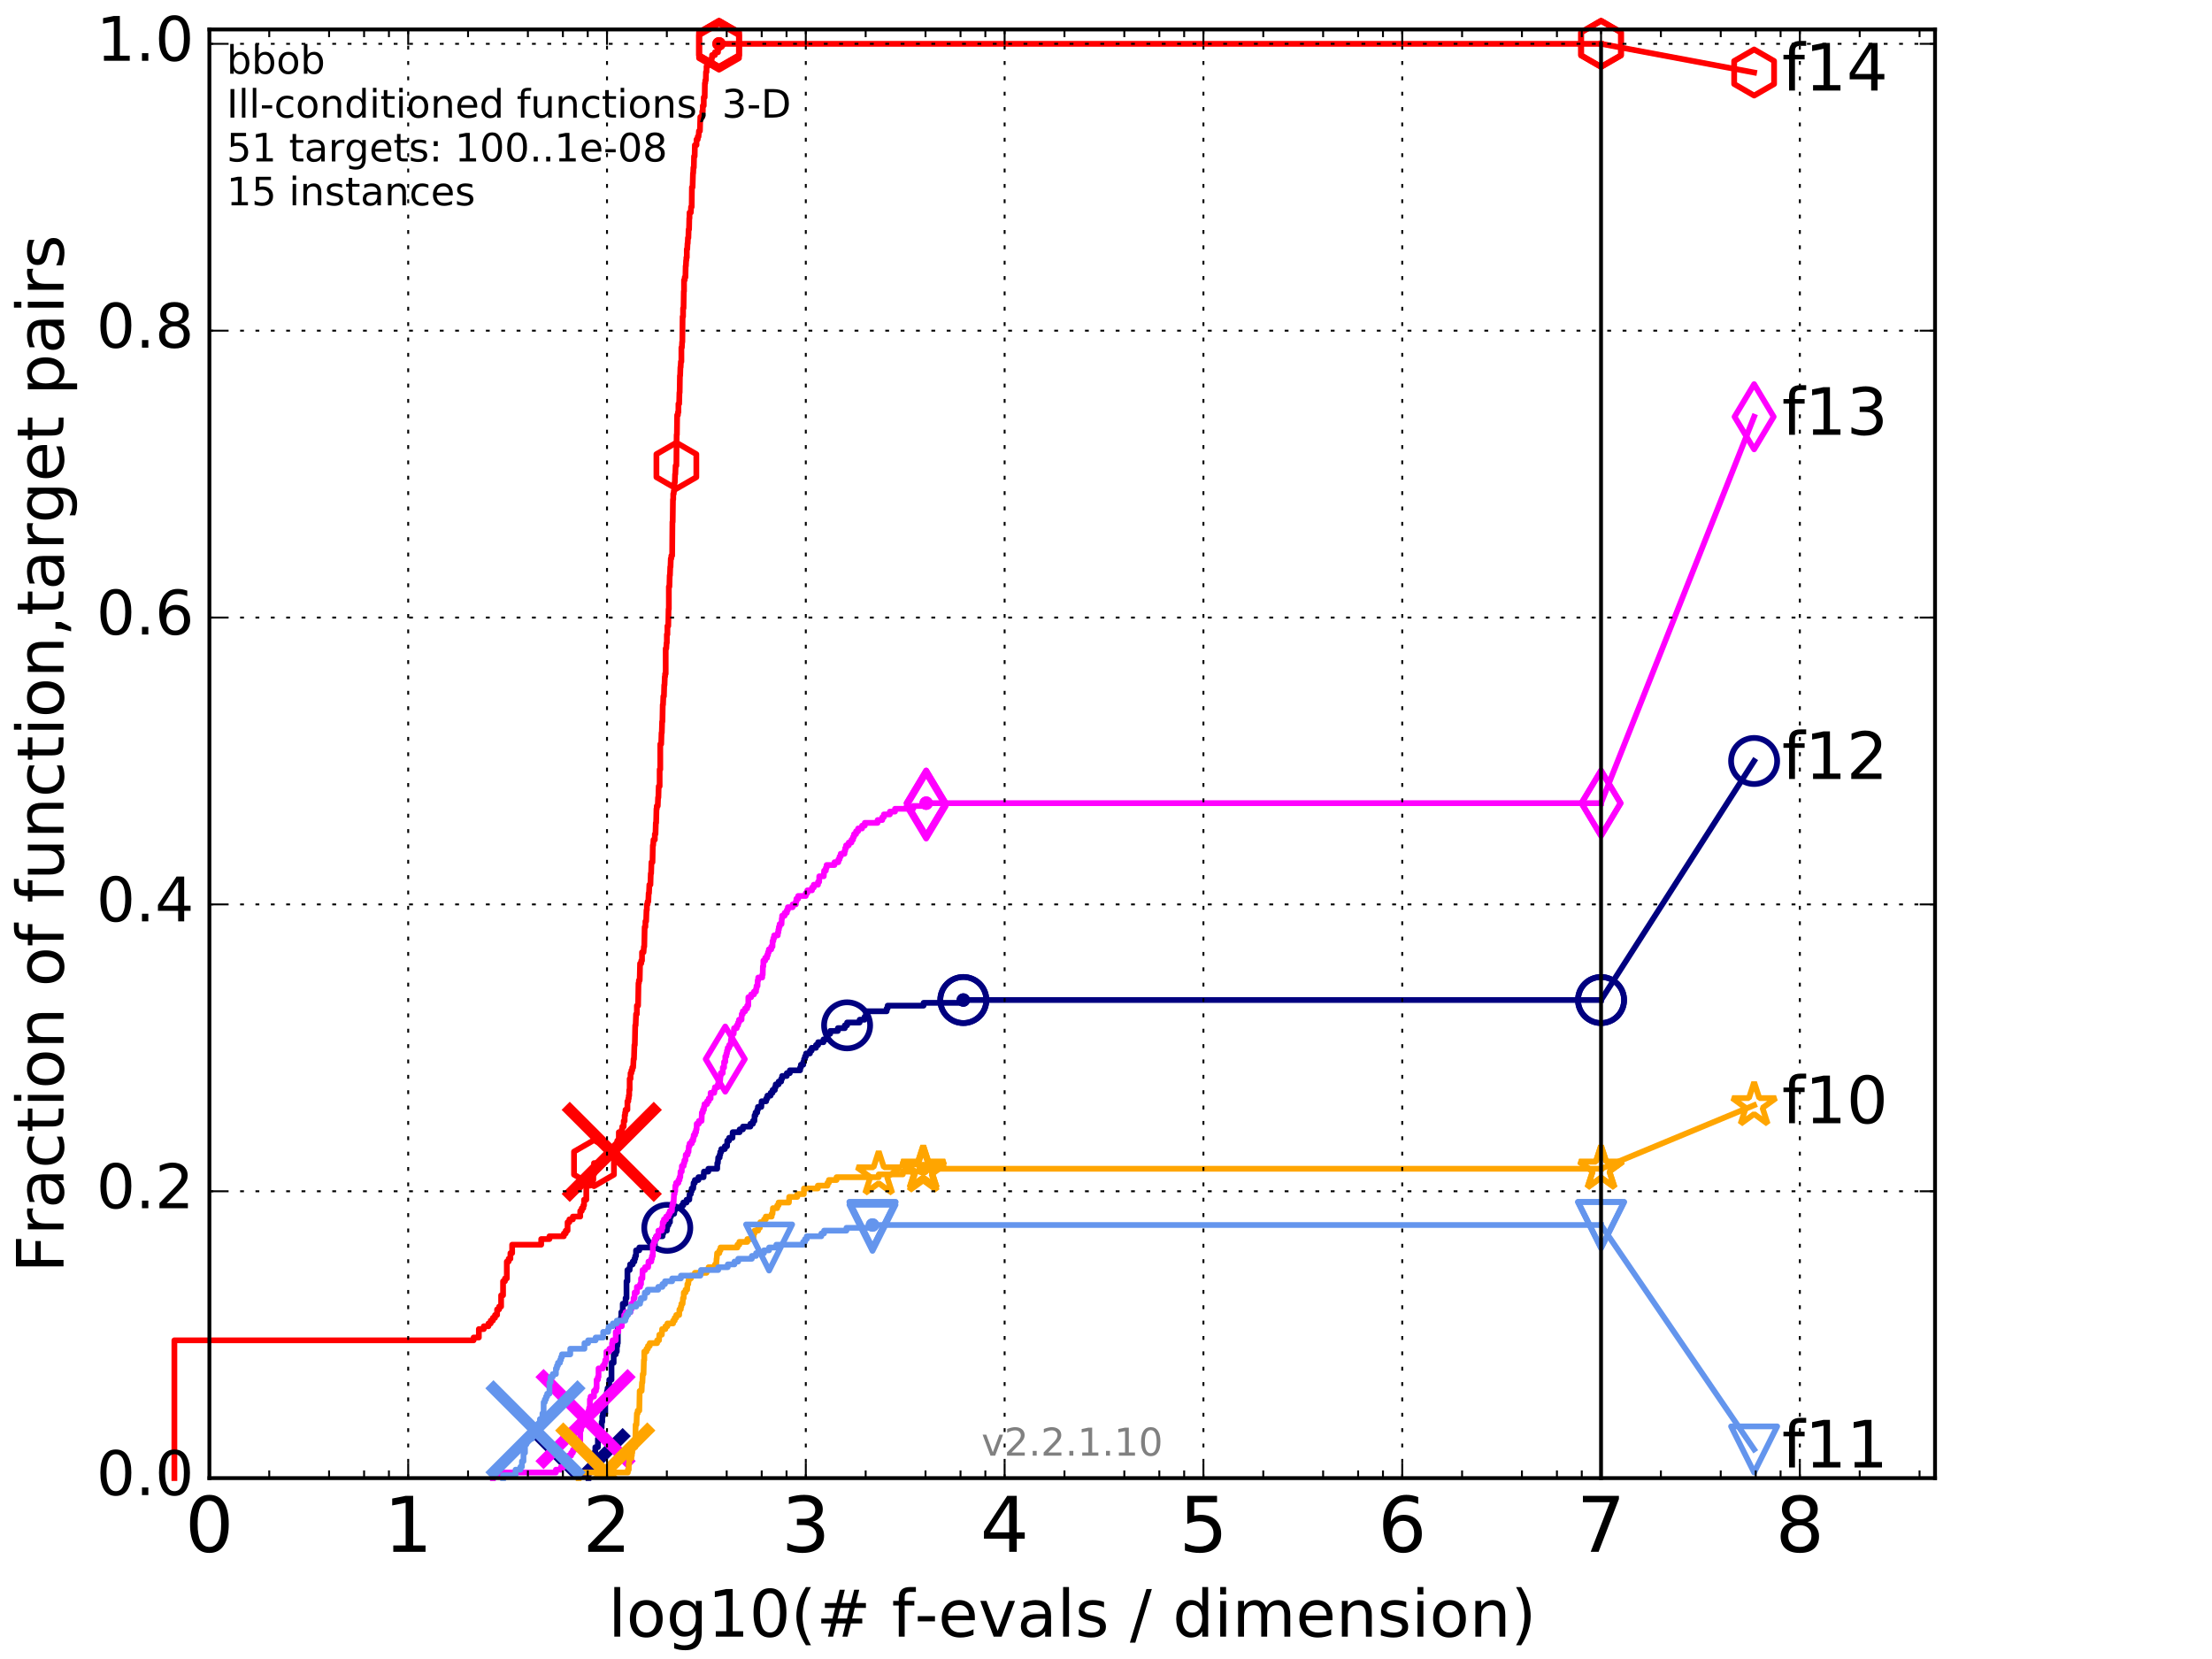 <?xml version="1.0" encoding="utf-8" standalone="no"?>
<!DOCTYPE svg PUBLIC "-//W3C//DTD SVG 1.1//EN"
  "http://www.w3.org/Graphics/SVG/1.1/DTD/svg11.dtd">
<!-- Created with matplotlib (http://matplotlib.org/) -->
<svg height="432pt" version="1.1" viewBox="0 0 576 432" width="576pt" xmlns="http://www.w3.org/2000/svg" xmlns:xlink="http://www.w3.org/1999/xlink">
 <defs>
  <style type="text/css">
*{stroke-linecap:butt;stroke-linejoin:round;stroke-miterlimit:100000;}
  </style>
 </defs>
 <g id="figure_1">
  <g id="patch_1">
   <path d="M 0 432 
L 576 432 
L 576 0 
L 0 0 
z
" style="fill:#ffffff;"/>
  </g>
  <g id="axes_1">
   <g id="patch_2">
    <path d="M 54.525 384.9 
L 503.88 384.9 
L 503.88 7.678 
L 54.525 7.678 
z
" style="fill:#ffffff;"/>
   </g>
   <g id="line2d_1">
    <defs>
     <path d="M 0 1.5 
C 0.398 1.5 0.779 1.342 1.061 1.061 
C 1.342 0.779 1.5 0.398 1.5 0 
C 1.5 -0.398 1.342 -0.779 1.061 -1.061 
C 0.779 -1.342 0.398 -1.5 0 -1.5 
C -0.398 -1.5 -0.779 -1.342 -1.061 -1.061 
C -1.342 -0.779 -1.5 -0.398 -1.5 0 
C -1.5 0.398 -1.342 0.779 -1.061 1.061 
C -0.779 1.342 -0.398 1.5 0 1.5 
z
" id="md88103368f" style="stroke:#000080;stroke-width:0.5;"/>
    </defs>
    <g>
     <use style="fill:#000080;stroke:#000080;stroke-width:0.5;" x="250.846" xlink:href="#md88103368f" y="260.404"/>
     <use style="fill:#000080;stroke:#000080;stroke-width:0.5;" x="250.846" xlink:href="#md88103368f" y="260.404"/>
    </g>
   </g>
   <g id="line2d_2">
    <path d="M 153.233 384.9 
L 153.233 382.703 
L 153.964 382.703 
L 153.964 381.238 
L 154.321 381.238 
L 154.321 379.774 
L 154.497 379.774 
L 154.497 379.041 
L 154.672 379.041 
L 154.672 378.309 
L 155.018 378.309 
L 155.018 376.844 
L 155.694 376.844 
L 155.694 374.647 
L 155.86 374.647 
L 155.86 373.915 
L 156.512 373.915 
L 156.512 371.718 
L 156.672 371.718 
L 156.672 370.253 
L 156.831 370.253 
L 156.831 368.789 
L 156.989 368.789 
L 156.989 368.056 
L 157.609 368.056 
L 157.609 365.127 
L 157.761 365.127 
L 157.761 364.395 
L 157.913 364.395 
L 157.913 362.93 
L 158.063 362.93 
L 158.063 362.198 
L 158.212 362.198 
L 158.212 361.466 
L 158.655 361.466 
L 158.655 359.269 
L 159.231 359.269 
L 159.231 354.875 
L 159.793 354.875 
L 159.793 352.678 
L 160.342 352.678 
L 160.342 351.945 
L 160.611 351.945 
L 160.611 350.481 
L 160.744 350.481 
L 160.744 349.748 
L 160.877 349.748 
L 160.877 344.622 
L 161.529 344.622 
L 161.529 343.89 
L 161.657 343.89 
L 161.657 343.157 
L 161.784 343.157 
L 161.784 341.693 
L 162.162 341.693 
L 162.162 339.496 
L 162.899 339.496 
L 162.899 338.031 
L 163.14 338.031 
L 163.14 333.637 
L 163.378 333.637 
L 163.378 330.708 
L 163.962 330.708 
L 163.962 329.975 
L 164.077 329.975 
L 164.077 329.243 
L 164.755 329.243 
L 164.755 328.511 
L 165.196 328.511 
L 165.196 327.778 
L 165.413 327.778 
L 165.413 327.046 
L 165.628 327.046 
L 165.628 325.581 
L 166.469 325.581 
L 166.469 324.849 
L 169.993 324.849 
L 169.993 324.117 
L 170.516 324.117 
L 170.516 322.652 
L 170.9 322.652 
L 170.9 321.92 
L 172.533 321.92 
L 172.533 321.188 
L 172.729 321.188 
L 172.729 320.455 
L 173.647 320.455 
L 173.647 319.723 
L 173.759 319.723 
L 173.759 318.991 
L 174.092 318.991 
L 174.092 318.258 
L 174.457 318.258 
L 174.457 316.794 
L 174.744 316.794 
L 174.744 316.061 
L 175.55 316.061 
L 175.55 315.329 
L 175.722 315.329 
L 175.722 314.597 
L 177.495 314.597 
L 177.495 313.864 
L 177.933 313.864 
L 177.933 313.132 
L 178.784 313.132 
L 178.784 312.4 
L 179.488 312.4 
L 179.575 310.935 
L 179.889 310.935 
L 179.889 310.203 
L 180.115 310.203 
L 180.115 309.47 
L 180.505 309.47 
L 180.615 308.006 
L 180.943 308.006 
L 180.943 307.273 
L 181.871 307.273 
L 181.871 306.541 
L 183.208 306.541 
L 183.306 305.076 
L 184.447 305.076 
L 184.447 304.344 
L 186.758 304.344 
L 186.779 302.879 
L 186.925 302.879 
L 187.028 301.415 
L 187.397 301.415 
L 187.397 300.682 
L 187.559 300.682 
L 187.559 299.95 
L 187.82 299.95 
L 187.82 299.218 
L 188.739 299.218 
L 188.739 298.485 
L 189.325 298.485 
L 189.38 297.021 
L 189.859 297.021 
L 189.859 296.288 
L 190.735 296.288 
L 190.787 294.824 
L 192.6 294.824 
L 192.6 294.091 
L 193.455 294.091 
L 193.455 293.359 
L 195.402 293.359 
L 195.402 292.627 
L 196.061 292.627 
L 196.061 291.894 
L 196.445 291.894 
L 196.486 290.43 
L 196.742 290.43 
L 196.742 289.697 
L 197.181 289.697 
L 197.181 288.965 
L 197.364 288.965 
L 197.364 288.233 
L 198.247 288.233 
L 198.322 286.768 
L 199.515 286.768 
L 199.515 286.036 
L 199.822 286.036 
L 199.822 285.303 
L 200.671 285.303 
L 200.671 284.571 
L 201.172 284.571 
L 201.172 283.839 
L 201.77 283.839 
L 201.77 283.107 
L 201.994 283.107 
L 201.994 282.374 
L 202.746 282.374 
L 202.746 281.642 
L 203.414 281.642 
L 203.414 280.91 
L 203.662 280.91 
L 203.662 280.177 
L 204.881 280.177 
L 204.881 279.445 
L 205.67 279.445 
L 205.67 278.713 
L 208.345 278.713 
L 208.345 277.98 
L 208.552 277.98 
L 208.552 277.248 
L 209.17 277.248 
L 209.17 276.516 
L 209.378 276.516 
L 209.378 275.783 
L 209.621 275.783 
L 209.621 275.051 
L 209.899 275.051 
L 209.899 274.319 
L 210.908 274.319 
L 210.908 273.586 
L 211.353 273.586 
L 211.353 272.854 
L 212.48 272.854 
L 212.48 272.122 
L 213.039 272.122 
L 213.039 271.389 
L 214.431 271.389 
L 214.431 270.657 
L 215.318 270.657 
L 215.318 269.925 
L 215.505 269.925 
L 215.505 269.192 
L 216.182 269.192 
L 216.182 268.46 
L 218.176 268.46 
L 218.176 267.728 
L 219.988 267.728 
L 219.988 266.995 
L 220.581 266.995 
L 220.581 266.263 
L 223.853 266.263 
L 223.853 265.531 
L 225.122 265.531 
L 225.122 264.798 
L 225.435 264.798 
L 225.539 263.334 
L 230.884 263.334 
L 230.884 262.601 
L 231.138 262.601 
L 231.138 261.869 
L 240.502 261.869 
L 240.502 261.137 
L 250.846 261.137 
L 250.846 260.404 
L 416.908 260.404 
L 416.908 260.404 
" style="fill:none;stroke:#000080;stroke-linecap:square;stroke-width:1.5;"/>
   </g>
   <g id="line2d_3">
    <defs>
     <path d="M 0 6 
C 1.591 6 3.117 5.368 4.243 4.243 
C 5.368 3.117 6 1.591 6 0 
C 6 -1.591 5.368 -3.117 4.243 -4.243 
C 3.117 -5.368 1.591 -6 0 -6 
C -1.591 -6 -3.117 -5.368 -4.243 -4.243 
C -5.368 -3.117 -6 -1.591 -6 0 
C -6 1.591 -5.368 3.117 -4.243 4.243 
C -3.117 5.368 -1.591 6 0 6 
z
" id="m054ba70350" style="stroke:#000080;stroke-width:1.5;"/>
    </defs>
    <g>
     <use style="fill:none;stroke:#000080;stroke-width:1.5;" x="173.759" xlink:href="#m054ba70350" y="319.723"/>
     <use style="fill:none;stroke:#000080;stroke-width:1.5;" x="220.581" xlink:href="#m054ba70350" y="266.995"/>
     <use style="fill:none;stroke:#000080;stroke-width:1.5;" x="250.846" xlink:href="#m054ba70350" y="260.404"/>
     <use style="fill:none;stroke:#000080;stroke-width:1.5;" x="250.846" xlink:href="#m054ba70350" y="260.404"/>
     <use style="fill:none;stroke:#000080;stroke-width:1.5;" x="416.908" xlink:href="#m054ba70350" y="260.404"/>
    </g>
   </g>
   <g id="line2d_4">
    <path d="M -15527.947 758.387 
" style="fill:none;stroke:#000080;stroke-linecap:square;stroke-width:1.5;"/>
    <g>
     <use style="fill:none;stroke:#000080;stroke-width:1.5;" x="-15527.947" xlink:href="#m054ba70350" y="758.387"/>
    </g>
   </g>
   <g id="line2d_5">
    <path clip-path="url(#pba3c31b53f)" d="M 151.192 384.9 
" style="fill:none;stroke:#000080;stroke-linecap:square;"/>
    <defs>
     <path d="M -12 12 
L 12 -12 
M -12 -12 
L 12 12 
" id="m3883e64e6e" style="stroke:#000080;stroke-width:3.0;"/>
    </defs>
    <g clip-path="url(#pba3c31b53f)">
     <use style="fill:#000080;stroke:#000080;stroke-width:3.0;" x="151.192" xlink:href="#m3883e64e6e" y="384.9"/>
    </g>
   </g>
   <g id="line2d_6">
    <defs>
     <path d="M 0 1.5 
C 0.398 1.5 0.779 1.342 1.061 1.061 
C 1.342 0.779 1.5 0.398 1.5 0 
C 1.5 -0.398 1.342 -0.779 1.061 -1.061 
C 0.779 -1.342 0.398 -1.5 0 -1.5 
C -0.398 -1.5 -0.779 -1.342 -1.061 -1.061 
C -1.342 -0.779 -1.5 -0.398 -1.5 0 
C -1.5 0.398 -1.342 0.779 -1.061 1.061 
C -0.779 1.342 -0.398 1.5 0 1.5 
z
" id="m929c778156" style="stroke:#ff00ff;stroke-width:0.5;"/>
    </defs>
    <g>
     <use style="fill:#ff00ff;stroke:#ff00ff;stroke-width:0.5;" x="241.176" xlink:href="#m929c778156" y="209.141"/>
     <use style="fill:#ff00ff;stroke:#ff00ff;stroke-width:0.5;" x="241.176" xlink:href="#m929c778156" y="209.141"/>
    </g>
   </g>
   <g id="line2d_7">
    <path d="M 128.346 384.9 
L 128.346 384.168 
L 130.489 384.168 
L 130.489 383.435 
L 144.758 383.435 
L 144.758 382.703 
L 146.073 382.703 
L 146.073 381.971 
L 146.827 381.971 
L 146.827 381.238 
L 147.556 381.238 
L 147.556 380.506 
L 148.029 380.506 
L 148.029 379.041 
L 148.721 379.041 
L 148.721 378.309 
L 149.171 378.309 
L 149.171 377.577 
L 149.612 377.577 
L 149.612 376.844 
L 150.884 376.844 
L 150.884 375.38 
L 151.09 375.38 
L 151.09 372.45 
L 151.293 372.45 
L 151.293 369.521 
L 152.858 369.521 
L 152.858 368.789 
L 153.233 368.789 
L 153.233 367.324 
L 153.418 367.324 
L 153.418 366.592 
L 153.601 366.592 
L 153.601 364.395 
L 153.783 364.395 
L 153.783 363.663 
L 154.672 363.663 
L 154.672 362.198 
L 155.189 362.198 
L 155.189 361.466 
L 155.359 361.466 
L 155.359 359.269 
L 155.694 359.269 
L 155.694 358.536 
L 155.86 358.536 
L 155.86 356.339 
L 156.989 356.339 
L 156.989 355.607 
L 157.455 355.607 
L 157.455 354.875 
L 157.609 354.875 
L 157.609 354.142 
L 157.913 354.142 
L 157.913 351.945 
L 158.655 351.945 
L 158.655 351.213 
L 159.373 351.213 
L 159.373 349.748 
L 159.514 349.748 
L 159.514 349.016 
L 160.342 349.016 
L 160.342 346.819 
L 161.009 346.819 
L 161.009 345.354 
L 161.911 345.354 
L 161.911 343.89 
L 162.534 343.89 
L 162.534 342.425 
L 162.899 342.425 
L 162.899 341.693 
L 164.191 341.693 
L 164.191 340.96 
L 164.418 340.96 
L 164.418 339.496 
L 164.976 339.496 
L 164.976 338.031 
L 165.25 338.031 
L 165.25 336.566 
L 165.841 336.566 
L 165.841 335.102 
L 166.674 335.102 
L 166.674 334.369 
L 166.928 334.369 
L 166.928 332.905 
L 167.279 332.905 
L 167.328 330.708 
L 167.965 330.708 
L 167.965 329.975 
L 168.77 329.975 
L 168.863 328.511 
L 169.593 328.511 
L 169.593 327.778 
L 169.772 327.778 
L 169.772 327.046 
L 169.993 327.046 
L 169.993 324.117 
L 170.256 324.117 
L 170.256 323.385 
L 170.516 323.385 
L 170.516 322.652 
L 170.858 322.652 
L 170.858 321.92 
L 171.403 321.92 
L 171.444 320.455 
L 172.335 320.455 
L 172.335 319.723 
L 172.533 319.723 
L 172.573 318.258 
L 172.885 318.258 
L 172.885 317.526 
L 173.459 317.526 
L 173.459 316.794 
L 174.092 316.794 
L 174.092 316.061 
L 174.42 316.061 
L 174.42 315.329 
L 174.957 315.329 
L 175.028 313.864 
L 175.203 313.864 
L 175.203 313.132 
L 175.412 313.132 
L 175.516 310.935 
L 175.653 310.935 
L 175.653 310.203 
L 175.824 310.203 
L 175.858 308.738 
L 176.061 308.738 
L 176.061 308.006 
L 176.659 308.006 
L 176.659 307.273 
L 176.952 307.273 
L 176.952 306.541 
L 177.145 306.541 
L 177.209 305.076 
L 177.527 305.076 
L 177.558 303.612 
L 178.025 303.612 
L 178.025 302.879 
L 178.21 302.879 
L 178.21 302.147 
L 178.483 302.147 
L 178.574 300.682 
L 179.05 300.682 
L 179.05 299.95 
L 179.285 299.95 
L 179.372 298.485 
L 179.575 298.485 
L 179.575 297.753 
L 180.143 297.753 
L 180.143 297.021 
L 180.505 297.021 
L 180.505 296.288 
L 180.643 296.288 
L 180.643 295.556 
L 180.997 295.556 
L 180.997 294.824 
L 181.265 294.824 
L 181.265 294.091 
L 181.399 294.091 
L 181.425 292.627 
L 181.975 292.627 
L 181.975 291.894 
L 182.688 291.894 
L 182.763 289.697 
L 183.036 289.697 
L 183.036 288.965 
L 183.306 288.965 
L 183.306 288.233 
L 183.452 288.233 
L 183.452 287.5 
L 184.12 287.5 
L 184.12 286.768 
L 184.563 286.768 
L 184.563 286.036 
L 185.042 286.036 
L 185.042 284.571 
L 185.992 284.571 
L 185.992 283.839 
L 186.165 283.839 
L 186.165 283.107 
L 186.925 283.107 
L 186.925 282.374 
L 187.069 282.374 
L 187.069 281.642 
L 187.499 281.642 
L 187.599 280.177 
L 187.68 280.177 
L 187.68 279.445 
L 188.196 279.445 
L 188.215 277.98 
L 188.546 277.98 
L 188.546 276.516 
L 188.853 276.516 
L 188.872 275.051 
L 189.137 275.051 
L 189.137 274.319 
L 189.306 274.319 
L 189.306 273.586 
L 189.492 273.586 
L 189.492 272.854 
L 189.877 272.854 
L 189.877 272.122 
L 190.257 272.122 
L 190.346 270.657 
L 190.576 270.657 
L 190.647 269.192 
L 191.048 269.192 
L 191.151 267.728 
L 191.846 267.728 
L 191.846 266.995 
L 192.193 266.995 
L 192.193 266.263 
L 192.438 266.263 
L 192.438 265.531 
L 193.095 265.531 
L 193.142 264.066 
L 193.424 264.066 
L 193.424 263.334 
L 194.022 263.334 
L 194.022 262.601 
L 194.561 262.601 
L 194.561 261.869 
L 194.854 261.869 
L 194.869 259.672 
L 195.6 259.672 
L 195.6 258.94 
L 196.336 258.94 
L 196.336 258.207 
L 196.863 258.207 
L 196.863 257.475 
L 196.996 257.475 
L 196.996 256.743 
L 197.26 256.743 
L 197.299 255.278 
L 197.442 255.278 
L 197.442 254.546 
L 198.484 254.546 
L 198.484 253.813 
L 198.608 253.813 
L 198.657 251.616 
L 198.78 251.616 
L 198.78 250.152 
L 199.253 250.152 
L 199.253 249.419 
L 199.74 249.419 
L 199.74 248.687 
L 199.985 248.687 
L 199.985 247.955 
L 200.204 247.955 
L 200.204 247.222 
L 200.828 247.222 
L 200.828 246.49 
L 201.161 246.49 
L 201.172 245.025 
L 201.381 245.025 
L 201.381 244.293 
L 201.598 244.293 
L 201.598 243.561 
L 202.529 243.561 
L 202.529 242.829 
L 202.684 242.829 
L 202.684 242.096 
L 202.818 242.096 
L 202.818 241.364 
L 203.012 241.364 
L 203.012 240.632 
L 203.504 240.632 
L 203.573 239.167 
L 203.662 239.167 
L 203.662 238.435 
L 204.332 238.435 
L 204.332 237.702 
L 204.89 237.702 
L 204.89 236.97 
L 205.159 236.97 
L 205.159 236.238 
L 206.397 236.238 
L 206.397 235.505 
L 207.229 235.505 
L 207.229 234.773 
L 207.38 234.773 
L 207.38 234.041 
L 207.835 234.041 
L 207.835 233.308 
L 209.825 233.308 
L 209.825 232.576 
L 210.233 232.576 
L 210.233 231.844 
L 211.444 231.844 
L 211.444 231.111 
L 211.907 231.111 
L 211.907 230.379 
L 213.007 230.379 
L 213.007 229.647 
L 213.311 229.647 
L 213.336 228.182 
L 214.505 228.182 
L 214.602 226.717 
L 215.046 226.717 
L 215.046 225.985 
L 215.247 225.985 
L 215.247 225.253 
L 217.295 225.253 
L 217.295 224.52 
L 218.304 224.52 
L 218.304 223.788 
L 218.616 223.788 
L 218.616 223.056 
L 218.918 223.056 
L 218.918 222.323 
L 219.902 222.323 
L 219.902 221.591 
L 220.074 221.591 
L 220.074 220.859 
L 220.319 220.859 
L 220.319 220.126 
L 221.009 220.126 
L 221.009 219.394 
L 221.718 219.394 
L 221.718 218.662 
L 222.129 218.662 
L 222.129 217.929 
L 222.392 217.929 
L 222.392 217.197 
L 222.918 217.197 
L 222.918 216.465 
L 223.452 216.465 
L 223.452 215.732 
L 224.475 215.732 
L 224.475 215 
L 225.186 215 
L 225.186 214.268 
L 228.526 214.268 
L 228.526 213.535 
L 229.739 213.535 
L 229.739 212.803 
L 230.159 212.803 
L 230.159 212.071 
L 231.72 212.071 
L 231.72 211.338 
L 233.058 211.338 
L 233.058 210.606 
L 237.807 210.606 
L 237.807 209.874 
L 241.176 209.874 
L 241.176 209.141 
L 416.908 209.141 
L 416.908 209.141 
" style="fill:none;stroke:#ff00ff;stroke-linecap:square;stroke-width:1.5;"/>
   </g>
   <g id="line2d_8">
    <defs>
     <path d="M -0 8.485 
L 5.091 0 
L 0 -8.485 
L -5.091 -0 
z
" id="mcb853f4df5" style="stroke:#ff00ff;stroke-linejoin:miter;stroke-width:1.5;"/>
    </defs>
    <g>
     <use style="fill:none;stroke:#ff00ff;stroke-linejoin:miter;stroke-width:1.5;" x="188.853" xlink:href="#mcb853f4df5" y="275.783"/>
     <use style="fill:none;stroke:#ff00ff;stroke-linejoin:miter;stroke-width:1.5;" x="241.176" xlink:href="#mcb853f4df5" y="209.874"/>
     <use style="fill:none;stroke:#ff00ff;stroke-linejoin:miter;stroke-width:1.5;" x="241.176" xlink:href="#mcb853f4df5" y="209.141"/>
     <use style="fill:none;stroke:#ff00ff;stroke-linejoin:miter;stroke-width:1.5;" x="241.176" xlink:href="#mcb853f4df5" y="209.141"/>
     <use style="fill:none;stroke:#ff00ff;stroke-linejoin:miter;stroke-width:1.5;" x="416.908" xlink:href="#mcb853f4df5" y="209.141"/>
    </g>
   </g>
   <g id="line2d_9">
    <path d="M -15527.947 758.387 
" style="fill:none;stroke:#ff00ff;stroke-linecap:square;stroke-width:1.5;"/>
    <g>
     <use style="fill:none;stroke:#ff00ff;stroke-linejoin:miter;stroke-width:1.5;" x="-15527.947" xlink:href="#mcb853f4df5" y="758.387"/>
    </g>
   </g>
   <g id="line2d_10">
    <path clip-path="url(#pba3c31b53f)" d="M 152.477 369.521 
" style="fill:none;stroke:#ff00ff;stroke-linecap:square;"/>
    <defs>
     <path d="M -12 12 
L 12 -12 
M -12 -12 
L 12 12 
" id="m9bb6fe208c" style="stroke:#ff00ff;stroke-width:3.0;"/>
    </defs>
    <g clip-path="url(#pba3c31b53f)">
     <use style="fill:#ff00ff;stroke:#ff00ff;stroke-width:3.0;" x="152.477" xlink:href="#m9bb6fe208c" y="369.521"/>
    </g>
   </g>
   <g id="line2d_11">
    <defs>
     <path d="M 0 1.5 
C 0.398 1.5 0.779 1.342 1.061 1.061 
C 1.342 0.779 1.5 0.398 1.5 0 
C 1.5 -0.398 1.342 -0.779 1.061 -1.061 
C 0.779 -1.342 0.398 -1.5 0 -1.5 
C -0.398 -1.5 -0.779 -1.342 -1.061 -1.061 
C -1.342 -0.779 -1.5 -0.398 -1.5 0 
C -1.5 0.398 -1.342 0.779 -1.061 1.061 
C -0.779 1.342 -0.398 1.5 0 1.5 
z
" id="m6c66c74349" style="stroke:#ffa500;stroke-width:0.5;"/>
    </defs>
    <g>
     <use style="fill:#ffa500;stroke:#ffa500;stroke-width:0.5;" x="240.402" xlink:href="#m6c66c74349" y="304.344"/>
     <use style="fill:#ffa500;stroke:#ffa500;stroke-width:0.5;" x="240.402" xlink:href="#m6c66c74349" y="304.344"/>
    </g>
   </g>
   <g id="line2d_12">
    <path d="M 150.677 384.9 
L 150.677 383.435 
L 163.496 383.435 
L 163.496 382.703 
L 163.73 382.703 
L 163.73 381.238 
L 163.846 381.238 
L 163.846 379.774 
L 164.418 379.774 
L 164.418 379.041 
L 164.531 379.041 
L 164.531 378.309 
L 164.643 378.309 
L 164.643 377.577 
L 164.755 377.577 
L 164.755 376.844 
L 165.413 376.844 
L 165.521 370.986 
L 165.735 370.986 
L 165.841 368.056 
L 166.052 368.056 
L 166.052 367.324 
L 166.469 367.324 
L 166.571 362.198 
L 167.079 362.198 
L 167.179 360.001 
L 167.279 360.001 
L 167.378 357.804 
L 167.575 357.804 
L 167.673 354.142 
L 167.771 354.142 
L 167.771 351.945 
L 168.347 351.945 
L 168.347 351.213 
L 168.724 351.213 
L 168.724 350.481 
L 169.185 350.481 
L 169.185 349.748 
L 171.111 349.748 
L 171.111 349.016 
L 171.609 349.016 
L 171.691 347.551 
L 172.335 347.551 
L 172.415 346.087 
L 173.269 346.087 
L 173.269 345.354 
L 173.796 345.354 
L 173.796 344.622 
L 175.273 344.622 
L 175.273 343.89 
L 175.687 343.89 
L 175.687 343.157 
L 176.094 343.157 
L 176.094 342.425 
L 176.854 342.425 
L 176.919 340.96 
L 177.273 340.96 
L 177.273 340.228 
L 177.432 340.228 
L 177.432 339.496 
L 177.746 339.496 
L 177.84 338.031 
L 178.025 338.031 
L 178.056 336.566 
L 178.514 336.566 
L 178.514 335.834 
L 178.932 335.834 
L 178.991 334.369 
L 179.226 334.369 
L 179.226 333.637 
L 179.343 333.637 
L 179.343 332.905 
L 179.917 332.905 
L 179.917 332.172 
L 180.943 332.172 
L 180.943 331.44 
L 183.979 331.44 
L 183.979 330.708 
L 184.517 330.708 
L 184.517 329.975 
L 186.186 329.975 
L 186.186 329.243 
L 186.506 329.243 
L 186.59 327.778 
L 186.632 327.778 
L 186.737 326.314 
L 187.316 326.314 
L 187.316 325.581 
L 187.62 325.581 
L 187.62 324.849 
L 192.029 324.849 
L 192.029 324.117 
L 192.519 324.117 
L 192.519 323.385 
L 194.605 323.385 
L 194.605 322.652 
L 196.186 322.652 
L 196.268 321.188 
L 196.472 321.188 
L 196.472 320.455 
L 197.416 320.455 
L 197.416 319.723 
L 197.867 319.723 
L 197.867 318.991 
L 197.982 318.991 
L 197.982 318.258 
L 198.951 318.258 
L 198.951 317.526 
L 199.408 317.526 
L 199.408 316.794 
L 200.94 316.794 
L 200.94 316.061 
L 201.161 316.061 
L 201.271 314.597 
L 202.384 314.597 
L 202.384 313.864 
L 202.746 313.864 
L 202.746 313.132 
L 205.434 313.132 
L 205.507 311.667 
L 207.613 311.667 
L 207.613 310.935 
L 209.317 310.935 
L 209.355 309.47 
L 212.961 309.47 
L 212.961 308.738 
L 215.476 308.738 
L 215.476 308.006 
L 215.834 308.006 
L 215.834 307.273 
L 217.832 307.273 
L 217.832 306.541 
L 228.817 306.541 
L 228.817 305.809 
L 235.092 305.809 
L 235.092 305.076 
L 240.402 305.076 
L 240.402 304.344 
L 416.908 304.344 
L 416.908 304.344 
" style="fill:none;stroke:#ffa500;stroke-linecap:square;stroke-width:1.5;"/>
   </g>
   <g id="line2d_13">
    <defs>
     <path d="M 0 -6 
L -1.347 -1.854 
L -5.706 -1.854 
L -2.18 0.708 
L -3.527 4.854 
L -0 2.292 
L 3.527 4.854 
L 2.18 0.708 
L 5.706 -1.854 
L 1.347 -1.854 
z
" id="m9e04540dd7" style="stroke:#ffa500;stroke-linejoin:bevel;stroke-width:1.5;"/>
    </defs>
    <g>
     <use style="fill:none;stroke:#ffa500;stroke-linejoin:bevel;stroke-width:1.5;" x="228.817" xlink:href="#m9e04540dd7" y="305.809"/>
     <use style="fill:none;stroke:#ffa500;stroke-linejoin:bevel;stroke-width:1.5;" x="240.402" xlink:href="#m9e04540dd7" y="305.076"/>
     <use style="fill:none;stroke:#ffa500;stroke-linejoin:bevel;stroke-width:1.5;" x="240.402" xlink:href="#m9e04540dd7" y="304.344"/>
     <use style="fill:none;stroke:#ffa500;stroke-linejoin:bevel;stroke-width:1.5;" x="240.402" xlink:href="#m9e04540dd7" y="304.344"/>
     <use style="fill:none;stroke:#ffa500;stroke-linejoin:bevel;stroke-width:1.5;" x="416.908" xlink:href="#m9e04540dd7" y="304.344"/>
    </g>
   </g>
   <g id="line2d_14">
    <path d="M -15527.947 758.387 
" style="fill:none;stroke:#ffa500;stroke-linecap:square;stroke-width:1.5;"/>
    <g>
     <use style="fill:none;stroke:#ffa500;stroke-linejoin:bevel;stroke-width:1.5;" x="-15527.947" xlink:href="#m9e04540dd7" y="758.387"/>
    </g>
   </g>
   <g id="line2d_15">
    <path clip-path="url(#pba3c31b53f)" d="M 157.609 383.435 
" style="fill:none;stroke:#ffa500;stroke-linecap:square;"/>
    <defs>
     <path d="M -12 12 
L 12 -12 
M -12 -12 
L 12 12 
" id="mea3428b809" style="stroke:#ffa500;stroke-width:3.0;"/>
    </defs>
    <g clip-path="url(#pba3c31b53f)">
     <use style="fill:#ffa500;stroke:#ffa500;stroke-width:3.0;" x="157.609" xlink:href="#mea3428b809" y="383.435"/>
    </g>
   </g>
   <g id="line2d_16">
    <defs>
     <path d="M 0 1.5 
C 0.398 1.5 0.779 1.342 1.061 1.061 
C 1.342 0.779 1.5 0.398 1.5 0 
C 1.5 -0.398 1.342 -0.779 1.061 -1.061 
C 0.779 -1.342 0.398 -1.5 0 -1.5 
C -0.398 -1.5 -0.779 -1.342 -1.061 -1.061 
C -1.342 -0.779 -1.5 -0.398 -1.5 0 
C -1.5 0.398 -1.342 0.779 -1.061 1.061 
C -0.779 1.342 -0.398 1.5 0 1.5 
z
" id="m3fe9059f8f" style="stroke:#6495ed;stroke-width:0.5;"/>
    </defs>
    <g>
     <use style="fill:#6495ed;stroke:#6495ed;stroke-width:0.5;" x="227.195" xlink:href="#m3fe9059f8f" y="318.991"/>
     <use style="fill:#6495ed;stroke:#6495ed;stroke-width:0.5;" x="227.195" xlink:href="#m3fe9059f8f" y="318.991"/>
    </g>
   </g>
   <g id="line2d_17">
    <path d="M 130.994 384.9 
L 130.994 384.168 
L 134.245 384.168 
L 134.245 382.703 
L 135.506 382.703 
L 135.506 381.971 
L 135.911 381.971 
L 135.911 380.506 
L 136.309 380.506 
L 136.309 378.309 
L 136.7 378.309 
L 136.7 376.112 
L 137.084 376.112 
L 137.084 374.647 
L 138.559 374.647 
L 138.559 373.915 
L 138.913 373.915 
L 138.913 373.183 
L 139.262 373.183 
L 139.262 372.45 
L 140.276 372.45 
L 140.276 371.718 
L 140.604 371.718 
L 140.604 369.521 
L 141.247 369.521 
L 141.247 368.056 
L 141.561 368.056 
L 141.561 365.127 
L 141.871 365.127 
L 141.871 364.395 
L 142.177 364.395 
L 142.177 363.663 
L 142.479 363.663 
L 142.479 362.93 
L 143.071 362.93 
L 143.071 360.001 
L 143.361 360.001 
L 143.361 358.536 
L 143.93 358.536 
L 143.93 357.804 
L 144.758 357.804 
L 144.758 356.339 
L 145.027 356.339 
L 145.027 355.607 
L 145.293 355.607 
L 145.293 354.875 
L 145.816 354.875 
L 145.816 354.142 
L 146.073 354.142 
L 146.073 353.41 
L 146.327 353.41 
L 146.327 352.678 
L 148.493 352.678 
L 148.493 351.213 
L 152.187 351.213 
L 152.187 349.748 
L 153.14 349.748 
L 153.14 349.016 
L 155.104 349.016 
L 155.104 348.284 
L 157.067 348.284 
L 157.067 346.819 
L 158.361 346.819 
L 158.361 346.087 
L 158.508 346.087 
L 158.508 345.354 
L 159.584 345.354 
L 159.584 344.622 
L 160.611 344.622 
L 160.611 343.89 
L 162.839 343.89 
L 162.839 343.157 
L 163.08 343.157 
L 163.08 342.425 
L 163.555 342.425 
L 163.555 341.693 
L 164.134 341.693 
L 164.191 340.228 
L 165.681 340.228 
L 165.681 339.496 
L 166.674 339.496 
L 166.674 338.763 
L 166.877 338.763 
L 166.877 338.031 
L 167.819 338.031 
L 167.916 336.566 
L 168.63 336.566 
L 168.63 335.834 
L 171.403 335.834 
L 171.403 335.102 
L 172.494 335.102 
L 172.494 334.369 
L 173.155 334.369 
L 173.155 333.637 
L 175.028 333.637 
L 175.028 332.905 
L 177.305 332.905 
L 177.305 332.172 
L 182.385 332.172 
L 182.385 331.44 
L 182.537 331.44 
L 182.537 330.708 
L 187.028 330.708 
L 187.028 329.975 
L 189.51 329.975 
L 189.51 329.243 
L 191.254 329.243 
L 191.254 328.511 
L 192.226 328.511 
L 192.226 327.778 
L 195.783 327.778 
L 195.783 327.046 
L 196.876 327.046 
L 196.876 326.314 
L 198.927 326.314 
L 198.927 325.581 
L 200.273 325.581 
L 200.273 324.849 
L 202.153 324.849 
L 202.153 324.117 
L 209.124 324.117 
L 209.124 323.385 
L 209.621 323.385 
L 209.621 322.652 
L 210.085 322.652 
L 210.085 321.92 
L 213.875 321.92 
L 213.875 321.188 
L 214.584 321.188 
L 214.584 320.455 
L 220.413 320.455 
L 220.413 319.723 
L 227.195 319.723 
L 227.195 318.991 
L 416.908 318.991 
L 416.908 318.991 
" style="fill:none;stroke:#6495ed;stroke-linecap:square;stroke-width:1.5;"/>
   </g>
   <g id="line2d_18">
    <defs>
     <path d="M -0 6 
L 6 -6 
L -6 -6 
z
" id="mfa62c870a2" style="stroke:#6495ed;stroke-linejoin:miter;stroke-width:1.5;"/>
    </defs>
    <g>
     <use style="fill:none;stroke:#6495ed;stroke-linejoin:miter;stroke-width:1.5;" x="200.273" xlink:href="#mfa62c870a2" y="324.849"/>
     <use style="fill:none;stroke:#6495ed;stroke-linejoin:miter;stroke-width:1.5;" x="227.195" xlink:href="#mfa62c870a2" y="319.723"/>
     <use style="fill:none;stroke:#6495ed;stroke-linejoin:miter;stroke-width:1.5;" x="227.195" xlink:href="#mfa62c870a2" y="318.991"/>
     <use style="fill:none;stroke:#6495ed;stroke-linejoin:miter;stroke-width:1.5;" x="227.195" xlink:href="#mfa62c870a2" y="318.991"/>
     <use style="fill:none;stroke:#6495ed;stroke-linejoin:miter;stroke-width:1.5;" x="416.908" xlink:href="#mfa62c870a2" y="318.991"/>
    </g>
   </g>
   <g id="line2d_19">
    <path d="M -15527.947 758.387 
" style="fill:none;stroke:#6495ed;stroke-linecap:square;stroke-width:1.5;"/>
    <g>
     <use style="fill:none;stroke:#6495ed;stroke-linejoin:miter;stroke-width:1.5;" x="-15527.947" xlink:href="#mfa62c870a2" y="758.387"/>
    </g>
   </g>
   <g id="line2d_20">
    <path clip-path="url(#pba3c31b53f)" d="M 139.434 372.45 
" style="fill:none;stroke:#6495ed;stroke-linecap:square;"/>
    <defs>
     <path d="M -12 12 
L 12 -12 
M -12 -12 
L 12 12 
" id="md0a5a0ea85" style="stroke:#6495ed;stroke-width:3.0;"/>
    </defs>
    <g clip-path="url(#pba3c31b53f)">
     <use style="fill:#6495ed;stroke:#6495ed;stroke-width:3.0;" x="139.434" xlink:href="#md0a5a0ea85" y="372.45"/>
    </g>
   </g>
   <g id="line2d_21">
    <defs>
     <path d="M 0 1.5 
C 0.398 1.5 0.779 1.342 1.061 1.061 
C 1.342 0.779 1.5 0.398 1.5 0 
C 1.5 -0.398 1.342 -0.779 1.061 -1.061 
C 0.779 -1.342 0.398 -1.5 0 -1.5 
C -0.398 -1.5 -0.779 -1.342 -1.061 -1.061 
C -1.342 -0.779 -1.5 -0.398 -1.5 0 
C -1.5 0.398 -1.342 0.779 -1.061 1.061 
C -0.779 1.342 -0.398 1.5 0 1.5 
z
" id="mb8948d2e9c" style="stroke:#ff0000;stroke-width:0.5;"/>
    </defs>
    <g>
     <use style="fill:#ff0000;stroke:#ff0000;stroke-width:0.5;" x="187.234" xlink:href="#mb8948d2e9c" y="11.413"/>
     <use style="fill:#ff0000;stroke:#ff0000;stroke-width:0.5;" x="187.234" xlink:href="#mb8948d2e9c" y="11.413"/>
    </g>
   </g>
   <g id="line2d_22">
    <path d="M 45.409 384.9 
L 45.409 349.016 
L 123.329 349.016 
L 123.329 348.284 
L 124.692 348.284 
L 124.692 346.087 
L 125.977 346.087 
L 125.977 345.354 
L 127.193 345.354 
L 127.193 344.622 
L 127.777 344.622 
L 127.777 343.89 
L 128.346 343.89 
L 128.346 343.157 
L 128.901 343.157 
L 128.901 342.425 
L 129.443 342.425 
L 129.443 340.96 
L 129.972 340.96 
L 129.972 340.228 
L 130.489 340.228 
L 130.489 337.299 
L 130.994 337.299 
L 130.994 333.637 
L 131.488 333.637 
L 131.488 332.905 
L 131.972 332.905 
L 131.972 328.511 
L 132.445 328.511 
L 132.445 327.778 
L 132.909 327.778 
L 132.909 326.314 
L 133.363 326.314 
L 133.363 324.117 
L 140.928 324.117 
L 140.928 322.652 
L 143.071 322.652 
L 143.071 321.92 
L 146.827 321.92 
L 146.827 321.188 
L 147.315 321.188 
L 147.315 320.455 
L 147.794 320.455 
L 147.794 318.258 
L 148.262 318.258 
L 148.262 317.526 
L 149.171 317.526 
L 149.171 316.794 
L 151.09 316.794 
L 151.09 315.329 
L 151.495 315.329 
L 151.495 314.597 
L 151.893 314.597 
L 151.893 313.864 
L 152.089 313.864 
L 152.089 312.4 
L 152.668 312.4 
L 152.668 308.738 
L 153.601 308.738 
L 153.601 308.006 
L 154.321 308.006 
L 154.321 307.273 
L 154.497 307.273 
L 154.497 305.809 
L 154.672 305.809 
L 154.672 302.879 
L 156.512 302.879 
L 156.512 302.147 
L 157.145 302.147 
L 157.145 301.415 
L 159.088 301.415 
L 159.088 299.95 
L 159.932 299.95 
L 159.932 299.218 
L 160.342 299.218 
L 160.342 298.485 
L 160.611 298.485 
L 160.611 297.753 
L 160.744 297.753 
L 160.744 297.021 
L 161.14 297.021 
L 161.14 294.824 
L 161.911 294.824 
L 161.911 294.091 
L 162.037 294.091 
L 162.037 293.359 
L 162.411 293.359 
L 162.411 291.894 
L 162.656 291.894 
L 162.656 290.43 
L 162.778 290.43 
L 162.778 289.697 
L 162.899 289.697 
L 162.899 288.965 
L 163.378 288.965 
L 163.378 286.768 
L 163.613 286.768 
L 163.613 286.036 
L 163.73 286.036 
L 163.73 285.303 
L 163.846 285.303 
L 163.846 283.839 
L 163.962 283.839 
L 163.962 280.91 
L 164.191 280.91 
L 164.191 279.445 
L 164.418 279.445 
L 164.418 278.713 
L 164.643 278.713 
L 164.643 277.98 
L 164.866 277.98 
L 164.976 275.783 
L 165.086 275.783 
L 165.196 272.122 
L 165.304 272.122 
L 165.413 266.995 
L 165.521 266.995 
L 165.628 264.066 
L 165.841 264.066 
L 165.841 261.869 
L 166.157 261.869 
L 166.261 256.01 
L 166.365 256.01 
L 166.365 255.278 
L 166.571 255.278 
L 166.674 250.884 
L 166.978 250.884 
L 166.978 250.152 
L 167.179 250.152 
L 167.179 247.955 
L 167.575 247.955 
L 167.673 246.49 
L 167.771 246.49 
L 167.868 241.364 
L 168.061 241.364 
L 168.061 239.899 
L 168.252 239.899 
L 168.347 236.97 
L 168.442 236.97 
L 168.442 235.505 
L 168.63 235.505 
L 168.63 234.773 
L 168.817 234.773 
L 168.909 232.576 
L 169.002 232.576 
L 169.094 230.379 
L 169.367 230.379 
L 169.458 227.45 
L 169.548 227.45 
L 169.638 224.52 
L 169.905 224.52 
L 169.993 220.126 
L 170.081 220.126 
L 170.169 218.662 
L 170.516 218.662 
L 170.516 217.197 
L 170.688 217.197 
L 170.773 214.268 
L 170.858 214.268 
L 170.943 210.606 
L 171.027 210.606 
L 171.027 209.874 
L 171.278 209.874 
L 171.361 207.677 
L 171.444 207.677 
L 171.527 204.747 
L 171.772 204.747 
L 171.772 200.354 
L 171.935 200.354 
L 171.935 193.763 
L 172.176 193.763 
L 172.256 190.833 
L 172.335 190.833 
L 172.415 187.904 
L 172.494 187.904 
L 172.573 183.51 
L 172.651 183.51 
L 172.729 181.313 
L 172.885 181.313 
L 172.962 178.384 
L 173.039 178.384 
L 173.116 176.187 
L 173.193 176.187 
L 173.193 175.454 
L 173.345 175.454 
L 173.345 168.863 
L 173.497 168.863 
L 173.572 167.399 
L 173.647 167.399 
L 173.647 165.202 
L 173.796 165.202 
L 173.796 163.005 
L 174.019 163.005 
L 174.092 158.611 
L 174.166 158.611 
L 174.166 152.752 
L 174.312 152.752 
L 174.384 149.823 
L 174.457 149.823 
L 174.529 147.626 
L 174.601 147.626 
L 174.673 145.429 
L 174.815 145.429 
L 174.815 144.697 
L 175.028 144.697 
L 175.098 135.909 
L 175.168 135.909 
L 175.238 130.05 
L 175.308 130.05 
L 175.308 128.585 
L 175.447 128.585 
L 175.447 127.853 
L 175.585 127.853 
L 175.653 125.656 
L 175.722 125.656 
L 175.79 123.459 
L 175.858 123.459 
L 175.926 121.262 
L 176.128 121.262 
L 176.195 113.207 
L 176.262 113.207 
L 176.328 108.08 
L 176.527 108.08 
L 176.527 107.348 
L 176.659 107.348 
L 176.659 105.151 
L 176.854 105.151 
L 176.919 102.222 
L 176.984 102.222 
L 177.048 97.828 
L 177.113 97.828 
L 177.177 95.631 
L 177.241 95.631 
L 177.305 94.166 
L 177.432 94.166 
L 177.432 90.504 
L 177.558 90.504 
L 177.621 89.04 
L 177.684 89.04 
L 177.746 82.449 
L 177.871 82.449 
L 177.871 80.252 
L 177.995 80.252 
L 178.056 75.858 
L 178.118 75.858 
L 178.118 72.929 
L 178.301 72.929 
L 178.301 72.196 
L 178.483 72.196 
L 178.544 69.267 
L 178.604 69.267 
L 178.664 67.802 
L 178.724 67.802 
L 178.724 67.07 
L 178.843 67.07 
L 178.843 64.873 
L 178.962 64.873 
L 179.021 63.408 
L 179.08 63.408 
L 179.139 61.944 
L 179.256 61.944 
L 179.314 59.747 
L 179.43 59.747 
L 179.488 56.817 
L 179.546 56.817 
L 179.546 55.353 
L 179.889 55.353 
L 179.946 53.888 
L 180.115 53.888 
L 180.171 48.762 
L 180.339 48.762 
L 180.45 45.1 
L 180.505 45.1 
L 180.56 43.635 
L 180.67 43.635 
L 180.725 40.706 
L 180.888 40.706 
L 180.943 37.777 
L 181.372 37.777 
L 181.372 36.312 
L 181.689 36.312 
L 181.689 35.58 
L 181.897 35.58 
L 182.001 34.115 
L 182.258 34.115 
L 182.36 30.454 
L 182.863 30.454 
L 182.863 28.989 
L 183.012 28.989 
L 183.012 27.524 
L 183.257 27.524 
L 183.257 25.327 
L 183.5 25.327 
L 183.549 21.666 
L 183.645 21.666 
L 183.645 20.933 
L 183.789 20.933 
L 183.836 18.736 
L 183.979 18.736 
L 183.979 17.272 
L 184.261 17.272 
L 184.308 15.807 
L 185.311 15.807 
L 185.311 15.075 
L 185.422 15.075 
L 185.422 14.342 
L 186.165 14.342 
L 186.165 13.61 
L 186.966 13.61 
L 186.966 12.878 
L 187.111 12.878 
L 187.111 12.145 
L 187.234 12.145 
L 187.234 11.413 
L 416.908 11.413 
L 416.908 11.413 
" style="fill:none;stroke:#ff0000;stroke-linecap:square;stroke-width:1.5;"/>
   </g>
   <g id="line2d_23">
    <defs>
     <path d="M 0 -6 
L -5.196 -3 
L -5.196 3 
L -0 6 
L 5.196 3 
L 5.196 -3 
z
" id="m681f264bf5" style="stroke:#ff0000;stroke-linejoin:miter;stroke-width:1.5;"/>
    </defs>
    <g>
     <use style="fill:none;stroke:#ff0000;stroke-linejoin:miter;stroke-width:1.5;" x="154.672" xlink:href="#m681f264bf5" y="302.879"/>
     <use style="fill:none;stroke:#ff0000;stroke-linejoin:miter;stroke-width:1.5;" x="176.128" xlink:href="#m681f264bf5" y="121.262"/>
     <use style="fill:none;stroke:#ff0000;stroke-linejoin:miter;stroke-width:1.5;" x="187.234" xlink:href="#m681f264bf5" y="12.145"/>
     <use style="fill:none;stroke:#ff0000;stroke-linejoin:miter;stroke-width:1.5;" x="187.234" xlink:href="#m681f264bf5" y="11.413"/>
     <use style="fill:none;stroke:#ff0000;stroke-linejoin:miter;stroke-width:1.5;" x="187.234" xlink:href="#m681f264bf5" y="11.413"/>
     <use style="fill:none;stroke:#ff0000;stroke-linejoin:miter;stroke-width:1.5;" x="416.908" xlink:href="#m681f264bf5" y="11.413"/>
    </g>
   </g>
   <g id="line2d_24">
    <path d="M -15527.947 758.387 
" style="fill:none;stroke:#ff0000;stroke-linecap:square;stroke-width:1.5;"/>
    <g>
     <use style="fill:none;stroke:#ff0000;stroke-linejoin:miter;stroke-width:1.5;" x="-15527.947" xlink:href="#m681f264bf5" y="758.387"/>
    </g>
   </g>
   <g id="line2d_25">
    <path clip-path="url(#pba3c31b53f)" d="M 159.302 299.95 
" style="fill:none;stroke:#ff0000;stroke-linecap:square;"/>
    <defs>
     <path d="M -12 12 
L 12 -12 
M -12 -12 
L 12 12 
" id="m55892fce06" style="stroke:#ff0000;stroke-width:3.0;"/>
    </defs>
    <g clip-path="url(#pba3c31b53f)">
     <use style="fill:#ff0000;stroke:#ff0000;stroke-width:3.0;" x="159.302" xlink:href="#m55892fce06" y="299.95"/>
    </g>
   </g>
   <g id="line2d_26">
    <path d="M 416.908 318.991 
L 456.77 377.43 
" style="fill:none;stroke:#6495ed;stroke-linecap:square;stroke-width:1.5;"/>
    <g>
     <use style="fill:none;stroke:#6495ed;stroke-linejoin:miter;stroke-width:1.5;" x="416.908" xlink:href="#mfa62c870a2" y="318.991"/>
     <use style="fill:none;stroke:#6495ed;stroke-linejoin:miter;stroke-width:1.5;" x="456.77" xlink:href="#mfa62c870a2" y="377.43"/>
    </g>
   </g>
   <g id="line2d_27">
    <path d="M 416.908 304.344 
L 456.77 287.793 
" style="fill:none;stroke:#ffa500;stroke-linecap:square;stroke-width:1.5;"/>
    <g>
     <use style="fill:none;stroke:#ffa500;stroke-linejoin:bevel;stroke-width:1.5;" x="416.908" xlink:href="#m9e04540dd7" y="304.344"/>
     <use style="fill:none;stroke:#ffa500;stroke-linejoin:bevel;stroke-width:1.5;" x="456.77" xlink:href="#m9e04540dd7" y="287.793"/>
    </g>
   </g>
   <g id="line2d_28">
    <path d="M 416.908 260.404 
L 456.77 198.157 
" style="fill:none;stroke:#000080;stroke-linecap:square;stroke-width:1.5;"/>
    <g>
     <use style="fill:none;stroke:#000080;stroke-width:1.5;" x="416.908" xlink:href="#m054ba70350" y="260.404"/>
     <use style="fill:none;stroke:#000080;stroke-width:1.5;" x="456.77" xlink:href="#m054ba70350" y="198.157"/>
    </g>
   </g>
   <g id="line2d_29">
    <path d="M 416.908 209.141 
L 456.77 108.52 
" style="fill:none;stroke:#ff00ff;stroke-linecap:square;stroke-width:1.5;"/>
    <g>
     <use style="fill:none;stroke:#ff00ff;stroke-linejoin:miter;stroke-width:1.5;" x="416.908" xlink:href="#mcb853f4df5" y="209.141"/>
     <use style="fill:none;stroke:#ff00ff;stroke-linejoin:miter;stroke-width:1.5;" x="456.77" xlink:href="#mcb853f4df5" y="108.52"/>
    </g>
   </g>
   <g id="line2d_30">
    <path d="M 416.908 11.413 
L 456.77 18.883 
" style="fill:none;stroke:#ff0000;stroke-linecap:square;stroke-width:1.5;"/>
    <g>
     <use style="fill:none;stroke:#ff0000;stroke-linejoin:miter;stroke-width:1.5;" x="416.908" xlink:href="#m681f264bf5" y="11.413"/>
     <use style="fill:none;stroke:#ff0000;stroke-linejoin:miter;stroke-width:1.5;" x="456.77" xlink:href="#m681f264bf5" y="18.883"/>
    </g>
   </g>
   <g id="line2d_31">
    <path d="M 416.908 384.9 
L 416.908 11.413 
" style="fill:none;stroke:#000000;stroke-linecap:square;"/>
   </g>
   <g id="patch_3">
    <path d="M 54.525 7.678 
L 503.88 7.678 
" style="fill:none;stroke:#000000;stroke-linecap:square;stroke-linejoin:miter;"/>
   </g>
   <g id="patch_4">
    <path d="M 503.88 384.9 
L 503.88 7.678 
" style="fill:none;stroke:#000000;stroke-linecap:square;stroke-linejoin:miter;"/>
   </g>
   <g id="patch_5">
    <path d="M 54.525 384.9 
L 503.88 384.9 
" style="fill:none;stroke:#000000;stroke-linecap:square;stroke-linejoin:miter;"/>
   </g>
   <g id="patch_6">
    <path d="M 54.525 384.9 
L 54.525 7.678 
" style="fill:none;stroke:#000000;stroke-linecap:square;stroke-linejoin:miter;"/>
   </g>
   <g id="matplotlib.axis_1">
    <g id="xtick_1">
     <g id="line2d_32">
      <path clip-path="url(#pba3c31b53f)" d="M 54.525 384.9 
L 54.525 7.678 
" style="fill:none;stroke:#000000;stroke-dasharray:1,3;stroke-dashoffset:0.0;stroke-width:0.5;"/>
     </g>
     <g id="line2d_33">
      <defs>
       <path d="M 0 0 
L 0 -4 
" id="m129a7ced6a" style="stroke:#000000;stroke-width:0.5;"/>
      </defs>
      <g>
       <use style="stroke:#000000;stroke-width:0.5;" x="54.525" xlink:href="#m129a7ced6a" y="384.9"/>
      </g>
     </g>
     <g id="line2d_34">
      <defs>
       <path d="M 0 0 
L 0 4 
" id="m0a2ef04e46" style="stroke:#000000;stroke-width:0.5;"/>
      </defs>
      <g>
       <use style="stroke:#000000;stroke-width:0.5;" x="54.525" xlink:href="#m0a2ef04e46" y="7.678"/>
      </g>
     </g>
     <g id="text_1">
      <!-- 0 -->
      <defs>
       <path d="M 31.781 66.406 
Q 24.172 66.406 20.328 58.906 
Q 16.5 51.422 16.5 36.375 
Q 16.5 21.391 20.328 13.891 
Q 24.172 6.391 31.781 6.391 
Q 39.453 6.391 43.281 13.891 
Q 47.125 21.391 47.125 36.375 
Q 47.125 51.422 43.281 58.906 
Q 39.453 66.406 31.781 66.406 
M 31.781 74.219 
Q 44.047 74.219 50.516 64.516 
Q 56.984 54.828 56.984 36.375 
Q 56.984 17.969 50.516 8.266 
Q 44.047 -1.422 31.781 -1.422 
Q 19.531 -1.422 13.062 8.266 
Q 6.594 17.969 6.594 36.375 
Q 6.594 54.828 13.062 64.516 
Q 19.531 74.219 31.781 74.219 
" id="BitstreamVeraSans-Roman-30"/>
      </defs>
      <g transform="translate(48.163 404.097)scale(0.2 -0.2)">
       <use xlink:href="#BitstreamVeraSans-Roman-30"/>
      </g>
     </g>
    </g>
    <g id="xtick_2">
     <g id="line2d_35">
      <path clip-path="url(#pba3c31b53f)" d="M 106.294 384.9 
L 106.294 7.678 
" style="fill:none;stroke:#000000;stroke-dasharray:1,3;stroke-dashoffset:0.0;stroke-width:0.5;"/>
     </g>
     <g id="line2d_36">
      <g>
       <use style="stroke:#000000;stroke-width:0.5;" x="106.294" xlink:href="#m129a7ced6a" y="384.9"/>
      </g>
     </g>
     <g id="line2d_37">
      <g>
       <use style="stroke:#000000;stroke-width:0.5;" x="106.294" xlink:href="#m0a2ef04e46" y="7.678"/>
      </g>
     </g>
     <g id="text_2">
      <!-- 1 -->
      <defs>
       <path d="M 12.406 8.297 
L 28.516 8.297 
L 28.516 63.922 
L 10.984 60.406 
L 10.984 69.391 
L 28.422 72.906 
L 38.281 72.906 
L 38.281 8.297 
L 54.391 8.297 
L 54.391 0 
L 12.406 0 
z
" id="BitstreamVeraSans-Roman-31"/>
      </defs>
      <g transform="translate(99.932 404.097)scale(0.2 -0.2)">
       <use xlink:href="#BitstreamVeraSans-Roman-31"/>
      </g>
     </g>
    </g>
    <g id="xtick_3">
     <g id="line2d_38">
      <path clip-path="url(#pba3c31b53f)" d="M 158.063 384.9 
L 158.063 7.678 
" style="fill:none;stroke:#000000;stroke-dasharray:1,3;stroke-dashoffset:0.0;stroke-width:0.5;"/>
     </g>
     <g id="line2d_39">
      <g>
       <use style="stroke:#000000;stroke-width:0.5;" x="158.063" xlink:href="#m129a7ced6a" y="384.9"/>
      </g>
     </g>
     <g id="line2d_40">
      <g>
       <use style="stroke:#000000;stroke-width:0.5;" x="158.063" xlink:href="#m0a2ef04e46" y="7.678"/>
      </g>
     </g>
     <g id="text_3">
      <!-- 2 -->
      <defs>
       <path d="M 19.188 8.297 
L 53.609 8.297 
L 53.609 0 
L 7.328 0 
L 7.328 8.297 
Q 12.938 14.109 22.625 23.891 
Q 32.328 33.688 34.812 36.531 
Q 39.547 41.844 41.422 45.531 
Q 43.312 49.219 43.312 52.781 
Q 43.312 58.594 39.234 62.25 
Q 35.156 65.922 28.609 65.922 
Q 23.969 65.922 18.812 64.312 
Q 13.672 62.703 7.812 59.422 
L 7.812 69.391 
Q 13.766 71.781 18.938 73 
Q 24.125 74.219 28.422 74.219 
Q 39.75 74.219 46.484 68.547 
Q 53.219 62.891 53.219 53.422 
Q 53.219 48.922 51.531 44.891 
Q 49.859 40.875 45.406 35.406 
Q 44.188 33.984 37.641 27.219 
Q 31.109 20.453 19.188 8.297 
" id="BitstreamVeraSans-Roman-32"/>
      </defs>
      <g transform="translate(151.701 404.097)scale(0.2 -0.2)">
       <use xlink:href="#BitstreamVeraSans-Roman-32"/>
      </g>
     </g>
    </g>
    <g id="xtick_4">
     <g id="line2d_41">
      <path clip-path="url(#pba3c31b53f)" d="M 209.832 384.9 
L 209.832 7.678 
" style="fill:none;stroke:#000000;stroke-dasharray:1,3;stroke-dashoffset:0.0;stroke-width:0.5;"/>
     </g>
     <g id="line2d_42">
      <g>
       <use style="stroke:#000000;stroke-width:0.5;" x="209.832" xlink:href="#m129a7ced6a" y="384.9"/>
      </g>
     </g>
     <g id="line2d_43">
      <g>
       <use style="stroke:#000000;stroke-width:0.5;" x="209.832" xlink:href="#m0a2ef04e46" y="7.678"/>
      </g>
     </g>
     <g id="text_4">
      <!-- 3 -->
      <defs>
       <path d="M 40.578 39.312 
Q 47.656 37.797 51.625 33 
Q 55.609 28.219 55.609 21.188 
Q 55.609 10.406 48.188 4.484 
Q 40.766 -1.422 27.094 -1.422 
Q 22.516 -1.422 17.656 -0.516 
Q 12.797 0.391 7.625 2.203 
L 7.625 11.719 
Q 11.719 9.328 16.594 8.109 
Q 21.484 6.891 26.812 6.891 
Q 36.078 6.891 40.938 10.547 
Q 45.797 14.203 45.797 21.188 
Q 45.797 27.641 41.281 31.266 
Q 36.766 34.906 28.719 34.906 
L 20.219 34.906 
L 20.219 43.016 
L 29.109 43.016 
Q 36.375 43.016 40.234 45.922 
Q 44.094 48.828 44.094 54.297 
Q 44.094 59.906 40.109 62.906 
Q 36.141 65.922 28.719 65.922 
Q 24.656 65.922 20.016 65.031 
Q 15.375 64.156 9.812 62.312 
L 9.812 71.094 
Q 15.438 72.656 20.344 73.438 
Q 25.25 74.219 29.594 74.219 
Q 40.828 74.219 47.359 69.109 
Q 53.906 64.016 53.906 55.328 
Q 53.906 49.266 50.438 45.094 
Q 46.969 40.922 40.578 39.312 
" id="BitstreamVeraSans-Roman-33"/>
      </defs>
      <g transform="translate(203.47 404.097)scale(0.2 -0.2)">
       <use xlink:href="#BitstreamVeraSans-Roman-33"/>
      </g>
     </g>
    </g>
    <g id="xtick_5">
     <g id="line2d_44">
      <path clip-path="url(#pba3c31b53f)" d="M 261.601 384.9 
L 261.601 7.678 
" style="fill:none;stroke:#000000;stroke-dasharray:1,3;stroke-dashoffset:0.0;stroke-width:0.5;"/>
     </g>
     <g id="line2d_45">
      <g>
       <use style="stroke:#000000;stroke-width:0.5;" x="261.601" xlink:href="#m129a7ced6a" y="384.9"/>
      </g>
     </g>
     <g id="line2d_46">
      <g>
       <use style="stroke:#000000;stroke-width:0.5;" x="261.601" xlink:href="#m0a2ef04e46" y="7.678"/>
      </g>
     </g>
     <g id="text_5">
      <!-- 4 -->
      <defs>
       <path d="M 37.797 64.312 
L 12.891 25.391 
L 37.797 25.391 
z
M 35.203 72.906 
L 47.609 72.906 
L 47.609 25.391 
L 58.016 25.391 
L 58.016 17.188 
L 47.609 17.188 
L 47.609 0 
L 37.797 0 
L 37.797 17.188 
L 4.891 17.188 
L 4.891 26.703 
z
" id="BitstreamVeraSans-Roman-34"/>
      </defs>
      <g transform="translate(255.239 404.097)scale(0.2 -0.2)">
       <use xlink:href="#BitstreamVeraSans-Roman-34"/>
      </g>
     </g>
    </g>
    <g id="xtick_6">
     <g id="line2d_47">
      <path clip-path="url(#pba3c31b53f)" d="M 313.37 384.9 
L 313.37 7.678 
" style="fill:none;stroke:#000000;stroke-dasharray:1,3;stroke-dashoffset:0.0;stroke-width:0.5;"/>
     </g>
     <g id="line2d_48">
      <g>
       <use style="stroke:#000000;stroke-width:0.5;" x="313.37" xlink:href="#m129a7ced6a" y="384.9"/>
      </g>
     </g>
     <g id="line2d_49">
      <g>
       <use style="stroke:#000000;stroke-width:0.5;" x="313.37" xlink:href="#m0a2ef04e46" y="7.678"/>
      </g>
     </g>
     <g id="text_6">
      <!-- 5 -->
      <defs>
       <path d="M 10.797 72.906 
L 49.516 72.906 
L 49.516 64.594 
L 19.828 64.594 
L 19.828 46.734 
Q 21.969 47.469 24.109 47.828 
Q 26.266 48.188 28.422 48.188 
Q 40.625 48.188 47.75 41.5 
Q 54.891 34.812 54.891 23.391 
Q 54.891 11.625 47.562 5.094 
Q 40.234 -1.422 26.906 -1.422 
Q 22.312 -1.422 17.547 -0.641 
Q 12.797 0.141 7.719 1.703 
L 7.719 11.625 
Q 12.109 9.234 16.797 8.062 
Q 21.484 6.891 26.703 6.891 
Q 35.156 6.891 40.078 11.328 
Q 45.016 15.766 45.016 23.391 
Q 45.016 31 40.078 35.438 
Q 35.156 39.891 26.703 39.891 
Q 22.75 39.891 18.812 39.016 
Q 14.891 38.141 10.797 36.281 
z
" id="BitstreamVeraSans-Roman-35"/>
      </defs>
      <g transform="translate(307.008 404.097)scale(0.2 -0.2)">
       <use xlink:href="#BitstreamVeraSans-Roman-35"/>
      </g>
     </g>
    </g>
    <g id="xtick_7">
     <g id="line2d_50">
      <path clip-path="url(#pba3c31b53f)" d="M 365.139 384.9 
L 365.139 7.678 
" style="fill:none;stroke:#000000;stroke-dasharray:1,3;stroke-dashoffset:0.0;stroke-width:0.5;"/>
     </g>
     <g id="line2d_51">
      <g>
       <use style="stroke:#000000;stroke-width:0.5;" x="365.139" xlink:href="#m129a7ced6a" y="384.9"/>
      </g>
     </g>
     <g id="line2d_52">
      <g>
       <use style="stroke:#000000;stroke-width:0.5;" x="365.139" xlink:href="#m0a2ef04e46" y="7.678"/>
      </g>
     </g>
     <g id="text_7">
      <!-- 6 -->
      <defs>
       <path d="M 33.016 40.375 
Q 26.375 40.375 22.484 35.828 
Q 18.609 31.297 18.609 23.391 
Q 18.609 15.531 22.484 10.953 
Q 26.375 6.391 33.016 6.391 
Q 39.656 6.391 43.531 10.953 
Q 47.406 15.531 47.406 23.391 
Q 47.406 31.297 43.531 35.828 
Q 39.656 40.375 33.016 40.375 
M 52.594 71.297 
L 52.594 62.312 
Q 48.875 64.062 45.094 64.984 
Q 41.312 65.922 37.594 65.922 
Q 27.828 65.922 22.672 59.328 
Q 17.531 52.734 16.797 39.406 
Q 19.672 43.656 24.016 45.922 
Q 28.375 48.188 33.594 48.188 
Q 44.578 48.188 50.953 41.516 
Q 57.328 34.859 57.328 23.391 
Q 57.328 12.156 50.688 5.359 
Q 44.047 -1.422 33.016 -1.422 
Q 20.359 -1.422 13.672 8.266 
Q 6.984 17.969 6.984 36.375 
Q 6.984 53.656 15.188 63.938 
Q 23.391 74.219 37.203 74.219 
Q 40.922 74.219 44.703 73.484 
Q 48.484 72.75 52.594 71.297 
" id="BitstreamVeraSans-Roman-36"/>
      </defs>
      <g transform="translate(358.777 404.097)scale(0.2 -0.2)">
       <use xlink:href="#BitstreamVeraSans-Roman-36"/>
      </g>
     </g>
    </g>
    <g id="xtick_8">
     <g id="line2d_53">
      <path clip-path="url(#pba3c31b53f)" d="M 416.908 384.9 
L 416.908 7.678 
" style="fill:none;stroke:#000000;stroke-dasharray:1,3;stroke-dashoffset:0.0;stroke-width:0.5;"/>
     </g>
     <g id="line2d_54">
      <g>
       <use style="stroke:#000000;stroke-width:0.5;" x="416.908" xlink:href="#m129a7ced6a" y="384.9"/>
      </g>
     </g>
     <g id="line2d_55">
      <g>
       <use style="stroke:#000000;stroke-width:0.5;" x="416.908" xlink:href="#m0a2ef04e46" y="7.678"/>
      </g>
     </g>
     <g id="text_8">
      <!-- 7 -->
      <defs>
       <path d="M 8.203 72.906 
L 55.078 72.906 
L 55.078 68.703 
L 28.609 0 
L 18.312 0 
L 43.219 64.594 
L 8.203 64.594 
z
" id="BitstreamVeraSans-Roman-37"/>
      </defs>
      <g transform="translate(410.546 404.097)scale(0.2 -0.2)">
       <use xlink:href="#BitstreamVeraSans-Roman-37"/>
      </g>
     </g>
    </g>
    <g id="xtick_9">
     <g id="line2d_56">
      <path clip-path="url(#pba3c31b53f)" d="M 468.677 384.9 
L 468.677 7.678 
" style="fill:none;stroke:#000000;stroke-dasharray:1,3;stroke-dashoffset:0.0;stroke-width:0.5;"/>
     </g>
     <g id="line2d_57">
      <g>
       <use style="stroke:#000000;stroke-width:0.5;" x="468.677" xlink:href="#m129a7ced6a" y="384.9"/>
      </g>
     </g>
     <g id="line2d_58">
      <g>
       <use style="stroke:#000000;stroke-width:0.5;" x="468.677" xlink:href="#m0a2ef04e46" y="7.678"/>
      </g>
     </g>
     <g id="text_9">
      <!-- 8 -->
      <defs>
       <path d="M 31.781 34.625 
Q 24.75 34.625 20.719 30.859 
Q 16.703 27.094 16.703 20.516 
Q 16.703 13.922 20.719 10.156 
Q 24.75 6.391 31.781 6.391 
Q 38.812 6.391 42.859 10.172 
Q 46.922 13.969 46.922 20.516 
Q 46.922 27.094 42.891 30.859 
Q 38.875 34.625 31.781 34.625 
M 21.922 38.812 
Q 15.578 40.375 12.031 44.719 
Q 8.5 49.078 8.5 55.328 
Q 8.5 64.062 14.719 69.141 
Q 20.953 74.219 31.781 74.219 
Q 42.672 74.219 48.875 69.141 
Q 55.078 64.062 55.078 55.328 
Q 55.078 49.078 51.531 44.719 
Q 48 40.375 41.703 38.812 
Q 48.828 37.156 52.797 32.312 
Q 56.781 27.484 56.781 20.516 
Q 56.781 9.906 50.312 4.234 
Q 43.844 -1.422 31.781 -1.422 
Q 19.734 -1.422 13.25 4.234 
Q 6.781 9.906 6.781 20.516 
Q 6.781 27.484 10.781 32.312 
Q 14.797 37.156 21.922 38.812 
M 18.312 54.391 
Q 18.312 48.734 21.844 45.562 
Q 25.391 42.391 31.781 42.391 
Q 38.141 42.391 41.719 45.562 
Q 45.312 48.734 45.312 54.391 
Q 45.312 60.062 41.719 63.234 
Q 38.141 66.406 31.781 66.406 
Q 25.391 66.406 21.844 63.234 
Q 18.312 60.062 18.312 54.391 
" id="BitstreamVeraSans-Roman-38"/>
      </defs>
      <g transform="translate(462.315 404.097)scale(0.2 -0.2)">
       <use xlink:href="#BitstreamVeraSans-Roman-38"/>
      </g>
     </g>
    </g>
    <g id="xtick_10">
     <g id="line2d_59">
      <defs>
       <path d="M 0 0 
L 0 -2 
" id="m797a873892" style="stroke:#000000;stroke-width:0.5;"/>
      </defs>
      <g>
       <use style="stroke:#000000;stroke-width:0.5;" x="70.109" xlink:href="#m797a873892" y="384.9"/>
      </g>
     </g>
     <g id="line2d_60">
      <defs>
       <path d="M 0 0 
L 0 2 
" id="mf6b7a42495" style="stroke:#000000;stroke-width:0.5;"/>
      </defs>
      <g>
       <use style="stroke:#000000;stroke-width:0.5;" x="70.109" xlink:href="#mf6b7a42495" y="7.678"/>
      </g>
     </g>
    </g>
    <g id="xtick_11">
     <g id="line2d_61">
      <g>
       <use style="stroke:#000000;stroke-width:0.5;" x="85.693" xlink:href="#m797a873892" y="384.9"/>
      </g>
     </g>
     <g id="line2d_62">
      <g>
       <use style="stroke:#000000;stroke-width:0.5;" x="85.693" xlink:href="#mf6b7a42495" y="7.678"/>
      </g>
     </g>
    </g>
    <g id="xtick_12">
     <g id="line2d_63">
      <g>
       <use style="stroke:#000000;stroke-width:0.5;" x="94.809" xlink:href="#m797a873892" y="384.9"/>
      </g>
     </g>
     <g id="line2d_64">
      <g>
       <use style="stroke:#000000;stroke-width:0.5;" x="94.809" xlink:href="#mf6b7a42495" y="7.678"/>
      </g>
     </g>
    </g>
    <g id="xtick_13">
     <g id="line2d_65">
      <g>
       <use style="stroke:#000000;stroke-width:0.5;" x="101.277" xlink:href="#m797a873892" y="384.9"/>
      </g>
     </g>
     <g id="line2d_66">
      <g>
       <use style="stroke:#000000;stroke-width:0.5;" x="101.277" xlink:href="#mf6b7a42495" y="7.678"/>
      </g>
     </g>
    </g>
    <g id="xtick_14">
     <g id="line2d_67">
      <g>
       <use style="stroke:#000000;stroke-width:0.5;" x="121.878" xlink:href="#m797a873892" y="384.9"/>
      </g>
     </g>
     <g id="line2d_68">
      <g>
       <use style="stroke:#000000;stroke-width:0.5;" x="121.878" xlink:href="#mf6b7a42495" y="7.678"/>
      </g>
     </g>
    </g>
    <g id="xtick_15">
     <g id="line2d_69">
      <g>
       <use style="stroke:#000000;stroke-width:0.5;" x="137.462" xlink:href="#m797a873892" y="384.9"/>
      </g>
     </g>
     <g id="line2d_70">
      <g>
       <use style="stroke:#000000;stroke-width:0.5;" x="137.462" xlink:href="#mf6b7a42495" y="7.678"/>
      </g>
     </g>
    </g>
    <g id="xtick_16">
     <g id="line2d_71">
      <g>
       <use style="stroke:#000000;stroke-width:0.5;" x="146.578" xlink:href="#m797a873892" y="384.9"/>
      </g>
     </g>
     <g id="line2d_72">
      <g>
       <use style="stroke:#000000;stroke-width:0.5;" x="146.578" xlink:href="#mf6b7a42495" y="7.678"/>
      </g>
     </g>
    </g>
    <g id="xtick_17">
     <g id="line2d_73">
      <g>
       <use style="stroke:#000000;stroke-width:0.5;" x="153.046" xlink:href="#m797a873892" y="384.9"/>
      </g>
     </g>
     <g id="line2d_74">
      <g>
       <use style="stroke:#000000;stroke-width:0.5;" x="153.046" xlink:href="#mf6b7a42495" y="7.678"/>
      </g>
     </g>
    </g>
    <g id="xtick_18">
     <g id="line2d_75">
      <g>
       <use style="stroke:#000000;stroke-width:0.5;" x="173.647" xlink:href="#m797a873892" y="384.9"/>
      </g>
     </g>
     <g id="line2d_76">
      <g>
       <use style="stroke:#000000;stroke-width:0.5;" x="173.647" xlink:href="#mf6b7a42495" y="7.678"/>
      </g>
     </g>
    </g>
    <g id="xtick_19">
     <g id="line2d_77">
      <g>
       <use style="stroke:#000000;stroke-width:0.5;" x="189.231" xlink:href="#m797a873892" y="384.9"/>
      </g>
     </g>
     <g id="line2d_78">
      <g>
       <use style="stroke:#000000;stroke-width:0.5;" x="189.231" xlink:href="#mf6b7a42495" y="7.678"/>
      </g>
     </g>
    </g>
    <g id="xtick_20">
     <g id="line2d_79">
      <g>
       <use style="stroke:#000000;stroke-width:0.5;" x="198.347" xlink:href="#m797a873892" y="384.9"/>
      </g>
     </g>
     <g id="line2d_80">
      <g>
       <use style="stroke:#000000;stroke-width:0.5;" x="198.347" xlink:href="#mf6b7a42495" y="7.678"/>
      </g>
     </g>
    </g>
    <g id="xtick_21">
     <g id="line2d_81">
      <g>
       <use style="stroke:#000000;stroke-width:0.5;" x="204.815" xlink:href="#m797a873892" y="384.9"/>
      </g>
     </g>
     <g id="line2d_82">
      <g>
       <use style="stroke:#000000;stroke-width:0.5;" x="204.815" xlink:href="#mf6b7a42495" y="7.678"/>
      </g>
     </g>
    </g>
    <g id="xtick_22">
     <g id="line2d_83">
      <g>
       <use style="stroke:#000000;stroke-width:0.5;" x="225.416" xlink:href="#m797a873892" y="384.9"/>
      </g>
     </g>
     <g id="line2d_84">
      <g>
       <use style="stroke:#000000;stroke-width:0.5;" x="225.416" xlink:href="#mf6b7a42495" y="7.678"/>
      </g>
     </g>
    </g>
    <g id="xtick_23">
     <g id="line2d_85">
      <g>
       <use style="stroke:#000000;stroke-width:0.5;" x="241" xlink:href="#m797a873892" y="384.9"/>
      </g>
     </g>
     <g id="line2d_86">
      <g>
       <use style="stroke:#000000;stroke-width:0.5;" x="241" xlink:href="#mf6b7a42495" y="7.678"/>
      </g>
     </g>
    </g>
    <g id="xtick_24">
     <g id="line2d_87">
      <g>
       <use style="stroke:#000000;stroke-width:0.5;" x="250.116" xlink:href="#m797a873892" y="384.9"/>
      </g>
     </g>
     <g id="line2d_88">
      <g>
       <use style="stroke:#000000;stroke-width:0.5;" x="250.116" xlink:href="#mf6b7a42495" y="7.678"/>
      </g>
     </g>
    </g>
    <g id="xtick_25">
     <g id="line2d_89">
      <g>
       <use style="stroke:#000000;stroke-width:0.5;" x="256.584" xlink:href="#m797a873892" y="384.9"/>
      </g>
     </g>
     <g id="line2d_90">
      <g>
       <use style="stroke:#000000;stroke-width:0.5;" x="256.584" xlink:href="#mf6b7a42495" y="7.678"/>
      </g>
     </g>
    </g>
    <g id="xtick_26">
     <g id="line2d_91">
      <g>
       <use style="stroke:#000000;stroke-width:0.5;" x="277.185" xlink:href="#m797a873892" y="384.9"/>
      </g>
     </g>
     <g id="line2d_92">
      <g>
       <use style="stroke:#000000;stroke-width:0.5;" x="277.185" xlink:href="#mf6b7a42495" y="7.678"/>
      </g>
     </g>
    </g>
    <g id="xtick_27">
     <g id="line2d_93">
      <g>
       <use style="stroke:#000000;stroke-width:0.5;" x="292.769" xlink:href="#m797a873892" y="384.9"/>
      </g>
     </g>
     <g id="line2d_94">
      <g>
       <use style="stroke:#000000;stroke-width:0.5;" x="292.769" xlink:href="#mf6b7a42495" y="7.678"/>
      </g>
     </g>
    </g>
    <g id="xtick_28">
     <g id="line2d_95">
      <g>
       <use style="stroke:#000000;stroke-width:0.5;" x="301.885" xlink:href="#m797a873892" y="384.9"/>
      </g>
     </g>
     <g id="line2d_96">
      <g>
       <use style="stroke:#000000;stroke-width:0.5;" x="301.885" xlink:href="#mf6b7a42495" y="7.678"/>
      </g>
     </g>
    </g>
    <g id="xtick_29">
     <g id="line2d_97">
      <g>
       <use style="stroke:#000000;stroke-width:0.5;" x="308.353" xlink:href="#m797a873892" y="384.9"/>
      </g>
     </g>
     <g id="line2d_98">
      <g>
       <use style="stroke:#000000;stroke-width:0.5;" x="308.353" xlink:href="#mf6b7a42495" y="7.678"/>
      </g>
     </g>
    </g>
    <g id="xtick_30">
     <g id="line2d_99">
      <g>
       <use style="stroke:#000000;stroke-width:0.5;" x="328.954" xlink:href="#m797a873892" y="384.9"/>
      </g>
     </g>
     <g id="line2d_100">
      <g>
       <use style="stroke:#000000;stroke-width:0.5;" x="328.954" xlink:href="#mf6b7a42495" y="7.678"/>
      </g>
     </g>
    </g>
    <g id="xtick_31">
     <g id="line2d_101">
      <g>
       <use style="stroke:#000000;stroke-width:0.5;" x="344.538" xlink:href="#m797a873892" y="384.9"/>
      </g>
     </g>
     <g id="line2d_102">
      <g>
       <use style="stroke:#000000;stroke-width:0.5;" x="344.538" xlink:href="#mf6b7a42495" y="7.678"/>
      </g>
     </g>
    </g>
    <g id="xtick_32">
     <g id="line2d_103">
      <g>
       <use style="stroke:#000000;stroke-width:0.5;" x="353.654" xlink:href="#m797a873892" y="384.9"/>
      </g>
     </g>
     <g id="line2d_104">
      <g>
       <use style="stroke:#000000;stroke-width:0.5;" x="353.654" xlink:href="#mf6b7a42495" y="7.678"/>
      </g>
     </g>
    </g>
    <g id="xtick_33">
     <g id="line2d_105">
      <g>
       <use style="stroke:#000000;stroke-width:0.5;" x="360.122" xlink:href="#m797a873892" y="384.9"/>
      </g>
     </g>
     <g id="line2d_106">
      <g>
       <use style="stroke:#000000;stroke-width:0.5;" x="360.122" xlink:href="#mf6b7a42495" y="7.678"/>
      </g>
     </g>
    </g>
    <g id="xtick_34">
     <g id="line2d_107">
      <g>
       <use style="stroke:#000000;stroke-width:0.5;" x="380.723" xlink:href="#m797a873892" y="384.9"/>
      </g>
     </g>
     <g id="line2d_108">
      <g>
       <use style="stroke:#000000;stroke-width:0.5;" x="380.723" xlink:href="#mf6b7a42495" y="7.678"/>
      </g>
     </g>
    </g>
    <g id="xtick_35">
     <g id="line2d_109">
      <g>
       <use style="stroke:#000000;stroke-width:0.5;" x="396.307" xlink:href="#m797a873892" y="384.9"/>
      </g>
     </g>
     <g id="line2d_110">
      <g>
       <use style="stroke:#000000;stroke-width:0.5;" x="396.307" xlink:href="#mf6b7a42495" y="7.678"/>
      </g>
     </g>
    </g>
    <g id="xtick_36">
     <g id="line2d_111">
      <g>
       <use style="stroke:#000000;stroke-width:0.5;" x="405.423" xlink:href="#m797a873892" y="384.9"/>
      </g>
     </g>
     <g id="line2d_112">
      <g>
       <use style="stroke:#000000;stroke-width:0.5;" x="405.423" xlink:href="#mf6b7a42495" y="7.678"/>
      </g>
     </g>
    </g>
    <g id="xtick_37">
     <g id="line2d_113">
      <g>
       <use style="stroke:#000000;stroke-width:0.5;" x="411.891" xlink:href="#m797a873892" y="384.9"/>
      </g>
     </g>
     <g id="line2d_114">
      <g>
       <use style="stroke:#000000;stroke-width:0.5;" x="411.891" xlink:href="#mf6b7a42495" y="7.678"/>
      </g>
     </g>
    </g>
    <g id="xtick_38">
     <g id="line2d_115">
      <g>
       <use style="stroke:#000000;stroke-width:0.5;" x="432.492" xlink:href="#m797a873892" y="384.9"/>
      </g>
     </g>
     <g id="line2d_116">
      <g>
       <use style="stroke:#000000;stroke-width:0.5;" x="432.492" xlink:href="#mf6b7a42495" y="7.678"/>
      </g>
     </g>
    </g>
    <g id="xtick_39">
     <g id="line2d_117">
      <g>
       <use style="stroke:#000000;stroke-width:0.5;" x="448.076" xlink:href="#m797a873892" y="384.9"/>
      </g>
     </g>
     <g id="line2d_118">
      <g>
       <use style="stroke:#000000;stroke-width:0.5;" x="448.076" xlink:href="#mf6b7a42495" y="7.678"/>
      </g>
     </g>
    </g>
    <g id="xtick_40">
     <g id="line2d_119">
      <g>
       <use style="stroke:#000000;stroke-width:0.5;" x="457.192" xlink:href="#m797a873892" y="384.9"/>
      </g>
     </g>
     <g id="line2d_120">
      <g>
       <use style="stroke:#000000;stroke-width:0.5;" x="457.192" xlink:href="#mf6b7a42495" y="7.678"/>
      </g>
     </g>
    </g>
    <g id="xtick_41">
     <g id="line2d_121">
      <g>
       <use style="stroke:#000000;stroke-width:0.5;" x="463.66" xlink:href="#m797a873892" y="384.9"/>
      </g>
     </g>
     <g id="line2d_122">
      <g>
       <use style="stroke:#000000;stroke-width:0.5;" x="463.66" xlink:href="#mf6b7a42495" y="7.678"/>
      </g>
     </g>
    </g>
    <g id="xtick_42">
     <g id="line2d_123">
      <g>
       <use style="stroke:#000000;stroke-width:0.5;" x="484.261" xlink:href="#m797a873892" y="384.9"/>
      </g>
     </g>
     <g id="line2d_124">
      <g>
       <use style="stroke:#000000;stroke-width:0.5;" x="484.261" xlink:href="#mf6b7a42495" y="7.678"/>
      </g>
     </g>
    </g>
    <g id="xtick_43">
     <g id="line2d_125">
      <g>
       <use style="stroke:#000000;stroke-width:0.5;" x="499.845" xlink:href="#m797a873892" y="384.9"/>
      </g>
     </g>
     <g id="line2d_126">
      <g>
       <use style="stroke:#000000;stroke-width:0.5;" x="499.845" xlink:href="#mf6b7a42495" y="7.678"/>
      </g>
     </g>
    </g>
    <g id="text_10">
     <!-- log10(# f-evals / dimension) -->
     <defs>
      <path id="BitstreamVeraSans-Roman-20"/>
      <path d="M 51.125 44 
L 36.922 44 
L 32.812 27.688 
L 47.125 27.688 
z
M 43.797 71.781 
L 38.719 51.516 
L 52.984 51.516 
L 58.109 71.781 
L 65.922 71.781 
L 60.891 51.516 
L 76.125 51.516 
L 76.125 44 
L 58.984 44 
L 54.984 27.688 
L 70.516 27.688 
L 70.516 20.219 
L 53.078 20.219 
L 48 0 
L 40.188 0 
L 45.219 20.219 
L 30.906 20.219 
L 25.875 0 
L 18.016 0 
L 23.094 20.219 
L 7.719 20.219 
L 7.719 27.688 
L 24.906 27.688 
L 29 44 
L 13.281 44 
L 13.281 51.516 
L 30.906 51.516 
L 35.891 71.781 
z
" id="BitstreamVeraSans-Roman-23"/>
      <path d="M 52 44.188 
Q 55.375 50.25 60.062 53.125 
Q 64.75 56 71.094 56 
Q 79.641 56 84.281 50.016 
Q 88.922 44.047 88.922 33.016 
L 88.922 0 
L 79.891 0 
L 79.891 32.719 
Q 79.891 40.578 77.094 44.375 
Q 74.312 48.188 68.609 48.188 
Q 61.625 48.188 57.562 43.547 
Q 53.516 38.922 53.516 30.906 
L 53.516 0 
L 44.484 0 
L 44.484 32.719 
Q 44.484 40.625 41.703 44.406 
Q 38.922 48.188 33.109 48.188 
Q 26.219 48.188 22.156 43.531 
Q 18.109 38.875 18.109 30.906 
L 18.109 0 
L 9.078 0 
L 9.078 54.688 
L 18.109 54.688 
L 18.109 46.188 
Q 21.188 51.219 25.484 53.609 
Q 29.781 56 35.688 56 
Q 41.656 56 45.828 52.969 
Q 50 49.953 52 44.188 
" id="BitstreamVeraSans-Roman-6d"/>
      <path d="M 54.891 33.016 
L 54.891 0 
L 45.906 0 
L 45.906 32.719 
Q 45.906 40.484 42.875 44.328 
Q 39.844 48.188 33.797 48.188 
Q 26.516 48.188 22.312 43.547 
Q 18.109 38.922 18.109 30.906 
L 18.109 0 
L 9.078 0 
L 9.078 54.688 
L 18.109 54.688 
L 18.109 46.188 
Q 21.344 51.125 25.703 53.562 
Q 30.078 56 35.797 56 
Q 45.219 56 50.047 50.172 
Q 54.891 44.344 54.891 33.016 
" id="BitstreamVeraSans-Roman-6e"/>
      <path d="M 31 75.875 
Q 24.469 64.656 21.281 53.656 
Q 18.109 42.672 18.109 31.391 
Q 18.109 20.125 21.312 9.062 
Q 24.516 -2 31 -13.188 
L 23.188 -13.188 
Q 15.875 -1.703 12.234 9.375 
Q 8.594 20.453 8.594 31.391 
Q 8.594 42.281 12.203 53.312 
Q 15.828 64.359 23.188 75.875 
z
" id="BitstreamVeraSans-Roman-28"/>
      <path d="M 30.609 48.391 
Q 23.391 48.391 19.188 42.75 
Q 14.984 37.109 14.984 27.297 
Q 14.984 17.484 19.156 11.844 
Q 23.344 6.203 30.609 6.203 
Q 37.797 6.203 41.984 11.859 
Q 46.188 17.531 46.188 27.297 
Q 46.188 37.016 41.984 42.703 
Q 37.797 48.391 30.609 48.391 
M 30.609 56 
Q 42.328 56 49.016 48.375 
Q 55.719 40.766 55.719 27.297 
Q 55.719 13.875 49.016 6.219 
Q 42.328 -1.422 30.609 -1.422 
Q 18.844 -1.422 12.172 6.219 
Q 5.516 13.875 5.516 27.297 
Q 5.516 40.766 12.172 48.375 
Q 18.844 56 30.609 56 
" id="BitstreamVeraSans-Roman-6f"/>
      <path d="M 9.422 75.984 
L 18.406 75.984 
L 18.406 0 
L 9.422 0 
z
" id="BitstreamVeraSans-Roman-6c"/>
      <path d="M 2.984 54.688 
L 12.5 54.688 
L 29.594 8.797 
L 46.688 54.688 
L 56.203 54.688 
L 35.688 0 
L 23.484 0 
z
" id="BitstreamVeraSans-Roman-76"/>
      <path d="M 9.422 54.688 
L 18.406 54.688 
L 18.406 0 
L 9.422 0 
z
M 9.422 75.984 
L 18.406 75.984 
L 18.406 64.594 
L 9.422 64.594 
z
" id="BitstreamVeraSans-Roman-69"/>
      <path d="M 4.891 31.391 
L 31.203 31.391 
L 31.203 23.391 
L 4.891 23.391 
z
" id="BitstreamVeraSans-Roman-2d"/>
      <path d="M 25.391 72.906 
L 33.688 72.906 
L 8.297 -9.281 
L 0 -9.281 
z
" id="BitstreamVeraSans-Roman-2f"/>
      <path d="M 56.203 29.594 
L 56.203 25.203 
L 14.891 25.203 
Q 15.484 15.922 20.484 11.062 
Q 25.484 6.203 34.422 6.203 
Q 39.594 6.203 44.453 7.469 
Q 49.312 8.734 54.109 11.281 
L 54.109 2.781 
Q 49.266 0.734 44.188 -0.344 
Q 39.109 -1.422 33.891 -1.422 
Q 20.797 -1.422 13.156 6.188 
Q 5.516 13.812 5.516 26.812 
Q 5.516 40.234 12.766 48.109 
Q 20.016 56 32.328 56 
Q 43.359 56 49.781 48.891 
Q 56.203 41.797 56.203 29.594 
M 47.219 32.234 
Q 47.125 39.594 43.094 43.984 
Q 39.062 48.391 32.422 48.391 
Q 24.906 48.391 20.391 44.141 
Q 15.875 39.891 15.188 32.172 
z
" id="BitstreamVeraSans-Roman-65"/>
      <path d="M 45.406 46.391 
L 45.406 75.984 
L 54.391 75.984 
L 54.391 0 
L 45.406 0 
L 45.406 8.203 
Q 42.578 3.328 38.25 0.953 
Q 33.938 -1.422 27.875 -1.422 
Q 17.969 -1.422 11.734 6.484 
Q 5.516 14.406 5.516 27.297 
Q 5.516 40.188 11.734 48.094 
Q 17.969 56 27.875 56 
Q 33.938 56 38.25 53.625 
Q 42.578 51.266 45.406 46.391 
M 14.797 27.297 
Q 14.797 17.391 18.875 11.75 
Q 22.953 6.109 30.078 6.109 
Q 37.203 6.109 41.297 11.75 
Q 45.406 17.391 45.406 27.297 
Q 45.406 37.203 41.297 42.844 
Q 37.203 48.484 30.078 48.484 
Q 22.953 48.484 18.875 42.844 
Q 14.797 37.203 14.797 27.297 
" id="BitstreamVeraSans-Roman-64"/>
      <path d="M 45.406 27.984 
Q 45.406 37.75 41.375 43.109 
Q 37.359 48.484 30.078 48.484 
Q 22.859 48.484 18.828 43.109 
Q 14.797 37.75 14.797 27.984 
Q 14.797 18.266 18.828 12.891 
Q 22.859 7.516 30.078 7.516 
Q 37.359 7.516 41.375 12.891 
Q 45.406 18.266 45.406 27.984 
M 54.391 6.781 
Q 54.391 -7.172 48.188 -13.984 
Q 42 -20.797 29.203 -20.797 
Q 24.469 -20.797 20.266 -20.094 
Q 16.062 -19.391 12.109 -17.922 
L 12.109 -9.188 
Q 16.062 -11.328 19.922 -12.344 
Q 23.781 -13.375 27.781 -13.375 
Q 36.625 -13.375 41.016 -8.766 
Q 45.406 -4.156 45.406 5.172 
L 45.406 9.625 
Q 42.625 4.781 38.281 2.391 
Q 33.938 0 27.875 0 
Q 17.828 0 11.672 7.656 
Q 5.516 15.328 5.516 27.984 
Q 5.516 40.672 11.672 48.328 
Q 17.828 56 27.875 56 
Q 33.938 56 38.281 53.609 
Q 42.625 51.219 45.406 46.391 
L 45.406 54.688 
L 54.391 54.688 
z
" id="BitstreamVeraSans-Roman-67"/>
      <path d="M 37.109 75.984 
L 37.109 68.5 
L 28.516 68.5 
Q 23.688 68.5 21.797 66.547 
Q 19.922 64.594 19.922 59.516 
L 19.922 54.688 
L 34.719 54.688 
L 34.719 47.703 
L 19.922 47.703 
L 19.922 0 
L 10.891 0 
L 10.891 47.703 
L 2.297 47.703 
L 2.297 54.688 
L 10.891 54.688 
L 10.891 58.5 
Q 10.891 67.625 15.141 71.797 
Q 19.391 75.984 28.609 75.984 
z
" id="BitstreamVeraSans-Roman-66"/>
      <path d="M 34.281 27.484 
Q 23.391 27.484 19.188 25 
Q 14.984 22.516 14.984 16.5 
Q 14.984 11.719 18.141 8.906 
Q 21.297 6.109 26.703 6.109 
Q 34.188 6.109 38.703 11.406 
Q 43.219 16.703 43.219 25.484 
L 43.219 27.484 
z
M 52.203 31.203 
L 52.203 0 
L 43.219 0 
L 43.219 8.297 
Q 40.141 3.328 35.547 0.953 
Q 30.953 -1.422 24.312 -1.422 
Q 15.922 -1.422 10.953 3.297 
Q 6 8.016 6 15.922 
Q 6 25.141 12.172 29.828 
Q 18.359 34.516 30.609 34.516 
L 43.219 34.516 
L 43.219 35.406 
Q 43.219 41.609 39.141 45 
Q 35.062 48.391 27.688 48.391 
Q 23 48.391 18.547 47.266 
Q 14.109 46.141 10.016 43.891 
L 10.016 52.203 
Q 14.938 54.109 19.578 55.047 
Q 24.219 56 28.609 56 
Q 40.484 56 46.344 49.844 
Q 52.203 43.703 52.203 31.203 
" id="BitstreamVeraSans-Roman-61"/>
      <path d="M 44.281 53.078 
L 44.281 44.578 
Q 40.484 46.531 36.375 47.5 
Q 32.281 48.484 27.875 48.484 
Q 21.188 48.484 17.844 46.438 
Q 14.5 44.391 14.5 40.281 
Q 14.5 37.156 16.891 35.375 
Q 19.281 33.594 26.516 31.984 
L 29.594 31.297 
Q 39.156 29.25 43.188 25.516 
Q 47.219 21.781 47.219 15.094 
Q 47.219 7.469 41.188 3.016 
Q 35.156 -1.422 24.609 -1.422 
Q 20.219 -1.422 15.453 -0.562 
Q 10.688 0.297 5.422 2 
L 5.422 11.281 
Q 10.406 8.688 15.234 7.391 
Q 20.062 6.109 24.812 6.109 
Q 31.156 6.109 34.562 8.281 
Q 37.984 10.453 37.984 14.406 
Q 37.984 18.062 35.516 20.016 
Q 33.062 21.969 24.703 23.781 
L 21.578 24.516 
Q 13.234 26.266 9.516 29.906 
Q 5.812 33.547 5.812 39.891 
Q 5.812 47.609 11.281 51.797 
Q 16.75 56 26.812 56 
Q 31.781 56 36.172 55.266 
Q 40.578 54.547 44.281 53.078 
" id="BitstreamVeraSans-Roman-73"/>
      <path d="M 8.016 75.875 
L 15.828 75.875 
Q 23.141 64.359 26.781 53.312 
Q 30.422 42.281 30.422 31.391 
Q 30.422 20.453 26.781 9.375 
Q 23.141 -1.703 15.828 -13.188 
L 8.016 -13.188 
Q 14.5 -2 17.703 9.062 
Q 20.906 20.125 20.906 31.391 
Q 20.906 42.672 17.703 53.656 
Q 14.5 64.656 8.016 75.875 
" id="BitstreamVeraSans-Roman-29"/>
     </defs>
     <g transform="translate(158.362 426.174)scale(0.17 -0.17)">
      <use xlink:href="#BitstreamVeraSans-Roman-6c"/>
      <use x="27.783" xlink:href="#BitstreamVeraSans-Roman-6f"/>
      <use x="88.965" xlink:href="#BitstreamVeraSans-Roman-67"/>
      <use x="152.441" xlink:href="#BitstreamVeraSans-Roman-31"/>
      <use x="216.064" xlink:href="#BitstreamVeraSans-Roman-30"/>
      <use x="279.688" xlink:href="#BitstreamVeraSans-Roman-28"/>
      <use x="318.701" xlink:href="#BitstreamVeraSans-Roman-23"/>
      <use x="402.49" xlink:href="#BitstreamVeraSans-Roman-20"/>
      <use x="434.277" xlink:href="#BitstreamVeraSans-Roman-66"/>
      <use x="469.404" xlink:href="#BitstreamVeraSans-Roman-2d"/>
      <use x="505.488" xlink:href="#BitstreamVeraSans-Roman-65"/>
      <use x="567.012" xlink:href="#BitstreamVeraSans-Roman-76"/>
      <use x="626.191" xlink:href="#BitstreamVeraSans-Roman-61"/>
      <use x="687.471" xlink:href="#BitstreamVeraSans-Roman-6c"/>
      <use x="715.254" xlink:href="#BitstreamVeraSans-Roman-73"/>
      <use x="767.354" xlink:href="#BitstreamVeraSans-Roman-20"/>
      <use x="799.141" xlink:href="#BitstreamVeraSans-Roman-2f"/>
      <use x="832.832" xlink:href="#BitstreamVeraSans-Roman-20"/>
      <use x="864.619" xlink:href="#BitstreamVeraSans-Roman-64"/>
      <use x="928.096" xlink:href="#BitstreamVeraSans-Roman-69"/>
      <use x="955.879" xlink:href="#BitstreamVeraSans-Roman-6d"/>
      <use x="1053.291" xlink:href="#BitstreamVeraSans-Roman-65"/>
      <use x="1114.814" xlink:href="#BitstreamVeraSans-Roman-6e"/>
      <use x="1178.193" xlink:href="#BitstreamVeraSans-Roman-73"/>
      <use x="1230.293" xlink:href="#BitstreamVeraSans-Roman-69"/>
      <use x="1258.076" xlink:href="#BitstreamVeraSans-Roman-6f"/>
      <use x="1319.258" xlink:href="#BitstreamVeraSans-Roman-6e"/>
      <use x="1382.637" xlink:href="#BitstreamVeraSans-Roman-29"/>
     </g>
    </g>
   </g>
   <g id="matplotlib.axis_2">
    <g id="ytick_1">
     <g id="line2d_127">
      <path clip-path="url(#pba3c31b53f)" d="M 54.525 384.9 
L 503.88 384.9 
" style="fill:none;stroke:#000000;stroke-dasharray:1,3;stroke-dashoffset:0.0;stroke-width:0.5;"/>
     </g>
     <g id="line2d_128">
      <defs>
       <path d="M 0 0 
L 4 0 
" id="mc40f8f4030" style="stroke:#000000;stroke-width:0.5;"/>
      </defs>
      <g>
       <use style="stroke:#000000;stroke-width:0.5;" x="54.525" xlink:href="#mc40f8f4030" y="384.9"/>
      </g>
     </g>
     <g id="line2d_129">
      <defs>
       <path d="M 0 0 
L -4 0 
" id="m2f006ff25c" style="stroke:#000000;stroke-width:0.5;"/>
      </defs>
      <g>
       <use style="stroke:#000000;stroke-width:0.5;" x="503.88" xlink:href="#m2f006ff25c" y="384.9"/>
      </g>
     </g>
     <g id="text_11">
      <!-- 0.0 -->
      <defs>
       <path d="M 10.688 12.406 
L 21 12.406 
L 21 0 
L 10.688 0 
z
" id="BitstreamVeraSans-Roman-2e"/>
      </defs>
      <g transform="translate(25.08 389.315)scale(0.16 -0.16)">
       <use xlink:href="#BitstreamVeraSans-Roman-30"/>
       <use x="63.623" xlink:href="#BitstreamVeraSans-Roman-2e"/>
       <use x="95.41" xlink:href="#BitstreamVeraSans-Roman-30"/>
      </g>
     </g>
    </g>
    <g id="ytick_2">
     <g id="line2d_130">
      <path clip-path="url(#pba3c31b53f)" d="M 54.525 310.203 
L 503.88 310.203 
" style="fill:none;stroke:#000000;stroke-dasharray:1,3;stroke-dashoffset:0.0;stroke-width:0.5;"/>
     </g>
     <g id="line2d_131">
      <g>
       <use style="stroke:#000000;stroke-width:0.5;" x="54.525" xlink:href="#mc40f8f4030" y="310.203"/>
      </g>
     </g>
     <g id="line2d_132">
      <g>
       <use style="stroke:#000000;stroke-width:0.5;" x="503.88" xlink:href="#m2f006ff25c" y="310.203"/>
      </g>
     </g>
     <g id="text_12">
      <!-- 0.2 -->
      <g transform="translate(25.08 314.618)scale(0.16 -0.16)">
       <use xlink:href="#BitstreamVeraSans-Roman-30"/>
       <use x="63.623" xlink:href="#BitstreamVeraSans-Roman-2e"/>
       <use x="95.41" xlink:href="#BitstreamVeraSans-Roman-32"/>
      </g>
     </g>
    </g>
    <g id="ytick_3">
     <g id="line2d_133">
      <path clip-path="url(#pba3c31b53f)" d="M 54.525 235.505 
L 503.88 235.505 
" style="fill:none;stroke:#000000;stroke-dasharray:1,3;stroke-dashoffset:0.0;stroke-width:0.5;"/>
     </g>
     <g id="line2d_134">
      <g>
       <use style="stroke:#000000;stroke-width:0.5;" x="54.525" xlink:href="#mc40f8f4030" y="235.505"/>
      </g>
     </g>
     <g id="line2d_135">
      <g>
       <use style="stroke:#000000;stroke-width:0.5;" x="503.88" xlink:href="#m2f006ff25c" y="235.505"/>
      </g>
     </g>
     <g id="text_13">
      <!-- 0.4 -->
      <g transform="translate(25.08 239.92)scale(0.16 -0.16)">
       <use xlink:href="#BitstreamVeraSans-Roman-30"/>
       <use x="63.623" xlink:href="#BitstreamVeraSans-Roman-2e"/>
       <use x="95.41" xlink:href="#BitstreamVeraSans-Roman-34"/>
      </g>
     </g>
    </g>
    <g id="ytick_4">
     <g id="line2d_136">
      <path clip-path="url(#pba3c31b53f)" d="M 54.525 160.808 
L 503.88 160.808 
" style="fill:none;stroke:#000000;stroke-dasharray:1,3;stroke-dashoffset:0.0;stroke-width:0.5;"/>
     </g>
     <g id="line2d_137">
      <g>
       <use style="stroke:#000000;stroke-width:0.5;" x="54.525" xlink:href="#mc40f8f4030" y="160.808"/>
      </g>
     </g>
     <g id="line2d_138">
      <g>
       <use style="stroke:#000000;stroke-width:0.5;" x="503.88" xlink:href="#m2f006ff25c" y="160.808"/>
      </g>
     </g>
     <g id="text_14">
      <!-- 0.6 -->
      <g transform="translate(25.08 165.223)scale(0.16 -0.16)">
       <use xlink:href="#BitstreamVeraSans-Roman-30"/>
       <use x="63.623" xlink:href="#BitstreamVeraSans-Roman-2e"/>
       <use x="95.41" xlink:href="#BitstreamVeraSans-Roman-36"/>
      </g>
     </g>
    </g>
    <g id="ytick_5">
     <g id="line2d_139">
      <path clip-path="url(#pba3c31b53f)" d="M 54.525 86.11 
L 503.88 86.11 
" style="fill:none;stroke:#000000;stroke-dasharray:1,3;stroke-dashoffset:0.0;stroke-width:0.5;"/>
     </g>
     <g id="line2d_140">
      <g>
       <use style="stroke:#000000;stroke-width:0.5;" x="54.525" xlink:href="#mc40f8f4030" y="86.11"/>
      </g>
     </g>
     <g id="line2d_141">
      <g>
       <use style="stroke:#000000;stroke-width:0.5;" x="503.88" xlink:href="#m2f006ff25c" y="86.11"/>
      </g>
     </g>
     <g id="text_15">
      <!-- 0.8 -->
      <g transform="translate(25.08 90.525)scale(0.16 -0.16)">
       <use xlink:href="#BitstreamVeraSans-Roman-30"/>
       <use x="63.623" xlink:href="#BitstreamVeraSans-Roman-2e"/>
       <use x="95.41" xlink:href="#BitstreamVeraSans-Roman-38"/>
      </g>
     </g>
    </g>
    <g id="ytick_6">
     <g id="line2d_142">
      <path clip-path="url(#pba3c31b53f)" d="M 54.525 11.413 
L 503.88 11.413 
" style="fill:none;stroke:#000000;stroke-dasharray:1,3;stroke-dashoffset:0.0;stroke-width:0.5;"/>
     </g>
     <g id="line2d_143">
      <g>
       <use style="stroke:#000000;stroke-width:0.5;" x="54.525" xlink:href="#mc40f8f4030" y="11.413"/>
      </g>
     </g>
     <g id="line2d_144">
      <g>
       <use style="stroke:#000000;stroke-width:0.5;" x="503.88" xlink:href="#m2f006ff25c" y="11.413"/>
      </g>
     </g>
     <g id="text_16">
      <!-- 1.0 -->
      <g transform="translate(25.08 15.828)scale(0.16 -0.16)">
       <use xlink:href="#BitstreamVeraSans-Roman-31"/>
       <use x="63.623" xlink:href="#BitstreamVeraSans-Roman-2e"/>
       <use x="95.41" xlink:href="#BitstreamVeraSans-Roman-30"/>
      </g>
     </g>
    </g>
    <g id="text_17">
     <!-- Fraction of function,target pairs -->
     <defs>
      <path d="M 9.812 72.906 
L 51.703 72.906 
L 51.703 64.594 
L 19.672 64.594 
L 19.672 43.109 
L 48.578 43.109 
L 48.578 34.812 
L 19.672 34.812 
L 19.672 0 
L 9.812 0 
z
" id="BitstreamVeraSans-Roman-46"/>
      <path d="M 11.719 12.406 
L 22.016 12.406 
L 22.016 4 
L 14.016 -11.625 
L 7.719 -11.625 
L 11.719 4 
z
" id="BitstreamVeraSans-Roman-2c"/>
      <path d="M 18.109 8.203 
L 18.109 -20.797 
L 9.078 -20.797 
L 9.078 54.688 
L 18.109 54.688 
L 18.109 46.391 
Q 20.953 51.266 25.266 53.625 
Q 29.594 56 35.594 56 
Q 45.562 56 51.781 48.094 
Q 58.016 40.188 58.016 27.297 
Q 58.016 14.406 51.781 6.484 
Q 45.562 -1.422 35.594 -1.422 
Q 29.594 -1.422 25.266 0.953 
Q 20.953 3.328 18.109 8.203 
M 48.688 27.297 
Q 48.688 37.203 44.609 42.844 
Q 40.531 48.484 33.406 48.484 
Q 26.266 48.484 22.188 42.844 
Q 18.109 37.203 18.109 27.297 
Q 18.109 17.391 22.188 11.75 
Q 26.266 6.109 33.406 6.109 
Q 40.531 6.109 44.609 11.75 
Q 48.688 17.391 48.688 27.297 
" id="BitstreamVeraSans-Roman-70"/>
      <path d="M 18.312 70.219 
L 18.312 54.688 
L 36.812 54.688 
L 36.812 47.703 
L 18.312 47.703 
L 18.312 18.016 
Q 18.312 11.328 20.141 9.422 
Q 21.969 7.516 27.594 7.516 
L 36.812 7.516 
L 36.812 0 
L 27.594 0 
Q 17.188 0 13.234 3.875 
Q 9.281 7.766 9.281 18.016 
L 9.281 47.703 
L 2.688 47.703 
L 2.688 54.688 
L 9.281 54.688 
L 9.281 70.219 
z
" id="BitstreamVeraSans-Roman-74"/>
      <path d="M 8.5 21.578 
L 8.5 54.688 
L 17.484 54.688 
L 17.484 21.922 
Q 17.484 14.156 20.5 10.266 
Q 23.531 6.391 29.594 6.391 
Q 36.859 6.391 41.078 11.031 
Q 45.312 15.672 45.312 23.688 
L 45.312 54.688 
L 54.297 54.688 
L 54.297 0 
L 45.312 0 
L 45.312 8.406 
Q 42.047 3.422 37.719 1 
Q 33.406 -1.422 27.688 -1.422 
Q 18.266 -1.422 13.375 4.438 
Q 8.5 10.297 8.5 21.578 
" id="BitstreamVeraSans-Roman-75"/>
      <path d="M 41.109 46.297 
Q 39.594 47.172 37.812 47.578 
Q 36.031 48 33.891 48 
Q 26.266 48 22.188 43.047 
Q 18.109 38.094 18.109 28.812 
L 18.109 0 
L 9.078 0 
L 9.078 54.688 
L 18.109 54.688 
L 18.109 46.188 
Q 20.953 51.172 25.484 53.578 
Q 30.031 56 36.531 56 
Q 37.453 56 38.578 55.875 
Q 39.703 55.766 41.062 55.516 
z
" id="BitstreamVeraSans-Roman-72"/>
      <path d="M 48.781 52.594 
L 48.781 44.188 
Q 44.969 46.297 41.141 47.344 
Q 37.312 48.391 33.406 48.391 
Q 24.656 48.391 19.812 42.844 
Q 14.984 37.312 14.984 27.297 
Q 14.984 17.281 19.812 11.734 
Q 24.656 6.203 33.406 6.203 
Q 37.312 6.203 41.141 7.25 
Q 44.969 8.297 48.781 10.406 
L 48.781 2.094 
Q 45.016 0.344 40.984 -0.531 
Q 36.969 -1.422 32.422 -1.422 
Q 20.062 -1.422 12.781 6.344 
Q 5.516 14.109 5.516 27.297 
Q 5.516 40.672 12.859 48.328 
Q 20.219 56 33.016 56 
Q 37.156 56 41.109 55.141 
Q 45.062 54.297 48.781 52.594 
" id="BitstreamVeraSans-Roman-63"/>
     </defs>
     <g transform="translate(16.545 331.428)rotate(-90.0)scale(0.17 -0.17)">
      <use xlink:href="#BitstreamVeraSans-Roman-46"/>
      <use x="57.41" xlink:href="#BitstreamVeraSans-Roman-72"/>
      <use x="98.523" xlink:href="#BitstreamVeraSans-Roman-61"/>
      <use x="159.803" xlink:href="#BitstreamVeraSans-Roman-63"/>
      <use x="214.783" xlink:href="#BitstreamVeraSans-Roman-74"/>
      <use x="253.992" xlink:href="#BitstreamVeraSans-Roman-69"/>
      <use x="281.775" xlink:href="#BitstreamVeraSans-Roman-6f"/>
      <use x="342.957" xlink:href="#BitstreamVeraSans-Roman-6e"/>
      <use x="406.336" xlink:href="#BitstreamVeraSans-Roman-20"/>
      <use x="438.123" xlink:href="#BitstreamVeraSans-Roman-6f"/>
      <use x="499.305" xlink:href="#BitstreamVeraSans-Roman-66"/>
      <use x="534.51" xlink:href="#BitstreamVeraSans-Roman-20"/>
      <use x="566.297" xlink:href="#BitstreamVeraSans-Roman-66"/>
      <use x="601.502" xlink:href="#BitstreamVeraSans-Roman-75"/>
      <use x="664.881" xlink:href="#BitstreamVeraSans-Roman-6e"/>
      <use x="728.26" xlink:href="#BitstreamVeraSans-Roman-63"/>
      <use x="783.24" xlink:href="#BitstreamVeraSans-Roman-74"/>
      <use x="822.449" xlink:href="#BitstreamVeraSans-Roman-69"/>
      <use x="850.232" xlink:href="#BitstreamVeraSans-Roman-6f"/>
      <use x="911.414" xlink:href="#BitstreamVeraSans-Roman-6e"/>
      <use x="974.793" xlink:href="#BitstreamVeraSans-Roman-2c"/>
      <use x="1006.58" xlink:href="#BitstreamVeraSans-Roman-74"/>
      <use x="1045.789" xlink:href="#BitstreamVeraSans-Roman-61"/>
      <use x="1107.068" xlink:href="#BitstreamVeraSans-Roman-72"/>
      <use x="1148.166" xlink:href="#BitstreamVeraSans-Roman-67"/>
      <use x="1211.643" xlink:href="#BitstreamVeraSans-Roman-65"/>
      <use x="1273.166" xlink:href="#BitstreamVeraSans-Roman-74"/>
      <use x="1312.375" xlink:href="#BitstreamVeraSans-Roman-20"/>
      <use x="1344.162" xlink:href="#BitstreamVeraSans-Roman-70"/>
      <use x="1407.639" xlink:href="#BitstreamVeraSans-Roman-61"/>
      <use x="1468.918" xlink:href="#BitstreamVeraSans-Roman-69"/>
      <use x="1496.701" xlink:href="#BitstreamVeraSans-Roman-72"/>
      <use x="1537.814" xlink:href="#BitstreamVeraSans-Roman-73"/>
     </g>
    </g>
   </g>
   <g id="text_18">
    <!-- f11 -->
    <g transform="translate(464.018 382.121)scale(0.17 -0.17)">
     <use xlink:href="#BitstreamVeraSans-Roman-66"/>
     <use x="35.205" xlink:href="#BitstreamVeraSans-Roman-31"/>
     <use x="98.828" xlink:href="#BitstreamVeraSans-Roman-31"/>
    </g>
   </g>
   <g id="text_19">
    <!-- f10 -->
    <g transform="translate(464.018 292.484)scale(0.17 -0.17)">
     <use xlink:href="#BitstreamVeraSans-Roman-66"/>
     <use x="35.205" xlink:href="#BitstreamVeraSans-Roman-31"/>
     <use x="98.828" xlink:href="#BitstreamVeraSans-Roman-30"/>
    </g>
   </g>
   <g id="text_20">
    <!-- f12 -->
    <g transform="translate(464.018 202.847)scale(0.17 -0.17)">
     <use xlink:href="#BitstreamVeraSans-Roman-66"/>
     <use x="35.205" xlink:href="#BitstreamVeraSans-Roman-31"/>
     <use x="98.828" xlink:href="#BitstreamVeraSans-Roman-32"/>
    </g>
   </g>
   <g id="text_21">
    <!-- f13 -->
    <g transform="translate(464.018 113.211)scale(0.17 -0.17)">
     <use xlink:href="#BitstreamVeraSans-Roman-66"/>
     <use x="35.205" xlink:href="#BitstreamVeraSans-Roman-31"/>
     <use x="98.828" xlink:href="#BitstreamVeraSans-Roman-33"/>
    </g>
   </g>
   <g id="text_22">
    <!-- f14 -->
    <g transform="translate(464.018 23.574)scale(0.17 -0.17)">
     <use xlink:href="#BitstreamVeraSans-Roman-66"/>
     <use x="35.205" xlink:href="#BitstreamVeraSans-Roman-31"/>
     <use x="98.828" xlink:href="#BitstreamVeraSans-Roman-34"/>
    </g>
   </g>
   <g id="text_23">
    <!-- bbob -->
    <defs>
     <path d="M 48.688 27.297 
Q 48.688 37.203 44.609 42.844 
Q 40.531 48.484 33.406 48.484 
Q 26.266 48.484 22.188 42.844 
Q 18.109 37.203 18.109 27.297 
Q 18.109 17.391 22.188 11.75 
Q 26.266 6.109 33.406 6.109 
Q 40.531 6.109 44.609 11.75 
Q 48.688 17.391 48.688 27.297 
M 18.109 46.391 
Q 20.953 51.266 25.266 53.625 
Q 29.594 56 35.594 56 
Q 45.562 56 51.781 48.094 
Q 58.016 40.188 58.016 27.297 
Q 58.016 14.406 51.781 6.484 
Q 45.562 -1.422 35.594 -1.422 
Q 29.594 -1.422 25.266 0.953 
Q 20.953 3.328 18.109 8.203 
L 18.109 0 
L 9.078 0 
L 9.078 75.984 
L 18.109 75.984 
z
" id="BitstreamVeraSans-Roman-62"/>
    </defs>
    <g transform="translate(59.019 19.201)scale(0.102 -0.102)">
     <use xlink:href="#BitstreamVeraSans-Roman-62"/>
     <use x="63.477" xlink:href="#BitstreamVeraSans-Roman-62"/>
     <use x="126.953" xlink:href="#BitstreamVeraSans-Roman-6f"/>
     <use x="188.135" xlink:href="#BitstreamVeraSans-Roman-62"/>
    </g>
    <!-- Ill-conditioned functions, 3-D -->
    <defs>
     <path d="M 19.672 64.797 
L 19.672 8.109 
L 31.594 8.109 
Q 46.688 8.109 53.688 14.938 
Q 60.688 21.781 60.688 36.531 
Q 60.688 51.172 53.688 57.984 
Q 46.688 64.797 31.594 64.797 
z
M 9.812 72.906 
L 30.078 72.906 
Q 51.266 72.906 61.172 64.094 
Q 71.094 55.281 71.094 36.531 
Q 71.094 17.672 61.125 8.828 
Q 51.172 0 30.078 0 
L 9.812 0 
z
" id="BitstreamVeraSans-Roman-44"/>
     <path d="M 9.812 72.906 
L 19.672 72.906 
L 19.672 0 
L 9.812 0 
z
" id="BitstreamVeraSans-Roman-49"/>
    </defs>
    <g transform="translate(59.019 30.623)scale(0.102 -0.102)">
     <use xlink:href="#BitstreamVeraSans-Roman-49"/>
     <use x="29.492" xlink:href="#BitstreamVeraSans-Roman-6c"/>
     <use x="57.275" xlink:href="#BitstreamVeraSans-Roman-6c"/>
     <use x="85.059" xlink:href="#BitstreamVeraSans-Roman-2d"/>
     <use x="121.143" xlink:href="#BitstreamVeraSans-Roman-63"/>
     <use x="176.123" xlink:href="#BitstreamVeraSans-Roman-6f"/>
     <use x="237.305" xlink:href="#BitstreamVeraSans-Roman-6e"/>
     <use x="300.684" xlink:href="#BitstreamVeraSans-Roman-64"/>
     <use x="364.16" xlink:href="#BitstreamVeraSans-Roman-69"/>
     <use x="391.943" xlink:href="#BitstreamVeraSans-Roman-74"/>
     <use x="431.152" xlink:href="#BitstreamVeraSans-Roman-69"/>
     <use x="458.936" xlink:href="#BitstreamVeraSans-Roman-6f"/>
     <use x="520.117" xlink:href="#BitstreamVeraSans-Roman-6e"/>
     <use x="583.496" xlink:href="#BitstreamVeraSans-Roman-65"/>
     <use x="645.02" xlink:href="#BitstreamVeraSans-Roman-64"/>
     <use x="708.496" xlink:href="#BitstreamVeraSans-Roman-20"/>
     <use x="740.283" xlink:href="#BitstreamVeraSans-Roman-66"/>
     <use x="775.488" xlink:href="#BitstreamVeraSans-Roman-75"/>
     <use x="838.867" xlink:href="#BitstreamVeraSans-Roman-6e"/>
     <use x="902.246" xlink:href="#BitstreamVeraSans-Roman-63"/>
     <use x="957.227" xlink:href="#BitstreamVeraSans-Roman-74"/>
     <use x="996.436" xlink:href="#BitstreamVeraSans-Roman-69"/>
     <use x="1024.219" xlink:href="#BitstreamVeraSans-Roman-6f"/>
     <use x="1085.4" xlink:href="#BitstreamVeraSans-Roman-6e"/>
     <use x="1148.779" xlink:href="#BitstreamVeraSans-Roman-73"/>
     <use x="1200.879" xlink:href="#BitstreamVeraSans-Roman-2c"/>
     <use x="1232.666" xlink:href="#BitstreamVeraSans-Roman-20"/>
     <use x="1264.453" xlink:href="#BitstreamVeraSans-Roman-33"/>
     <use x="1328.076" xlink:href="#BitstreamVeraSans-Roman-2d"/>
     <use x="1364.16" xlink:href="#BitstreamVeraSans-Roman-44"/>
    </g>
    <!-- 51 targets: 100..1e-08 -->
    <defs>
     <path d="M 11.719 12.406 
L 22.016 12.406 
L 22.016 0 
L 11.719 0 
z
M 11.719 51.703 
L 22.016 51.703 
L 22.016 39.312 
L 11.719 39.312 
z
" id="BitstreamVeraSans-Roman-3a"/>
    </defs>
    <g transform="translate(59.019 42.044)scale(0.102 -0.102)">
     <use xlink:href="#BitstreamVeraSans-Roman-35"/>
     <use x="63.623" xlink:href="#BitstreamVeraSans-Roman-31"/>
     <use x="127.246" xlink:href="#BitstreamVeraSans-Roman-20"/>
     <use x="159.033" xlink:href="#BitstreamVeraSans-Roman-74"/>
     <use x="198.242" xlink:href="#BitstreamVeraSans-Roman-61"/>
     <use x="259.521" xlink:href="#BitstreamVeraSans-Roman-72"/>
     <use x="300.619" xlink:href="#BitstreamVeraSans-Roman-67"/>
     <use x="364.096" xlink:href="#BitstreamVeraSans-Roman-65"/>
     <use x="425.619" xlink:href="#BitstreamVeraSans-Roman-74"/>
     <use x="464.828" xlink:href="#BitstreamVeraSans-Roman-73"/>
     <use x="516.928" xlink:href="#BitstreamVeraSans-Roman-3a"/>
     <use x="550.619" xlink:href="#BitstreamVeraSans-Roman-20"/>
     <use x="582.406" xlink:href="#BitstreamVeraSans-Roman-31"/>
     <use x="646.029" xlink:href="#BitstreamVeraSans-Roman-30"/>
     <use x="709.652" xlink:href="#BitstreamVeraSans-Roman-30"/>
     <use x="773.275" xlink:href="#BitstreamVeraSans-Roman-2e"/>
     <use x="805.062" xlink:href="#BitstreamVeraSans-Roman-2e"/>
     <use x="836.85" xlink:href="#BitstreamVeraSans-Roman-31"/>
     <use x="900.473" xlink:href="#BitstreamVeraSans-Roman-65"/>
     <use x="961.996" xlink:href="#BitstreamVeraSans-Roman-2d"/>
     <use x="998.08" xlink:href="#BitstreamVeraSans-Roman-30"/>
     <use x="1061.703" xlink:href="#BitstreamVeraSans-Roman-38"/>
    </g>
    <!-- 15 instances -->
    <g transform="translate(59.019 53.466)scale(0.102 -0.102)">
     <use xlink:href="#BitstreamVeraSans-Roman-31"/>
     <use x="63.623" xlink:href="#BitstreamVeraSans-Roman-35"/>
     <use x="127.246" xlink:href="#BitstreamVeraSans-Roman-20"/>
     <use x="159.033" xlink:href="#BitstreamVeraSans-Roman-69"/>
     <use x="186.816" xlink:href="#BitstreamVeraSans-Roman-6e"/>
     <use x="250.195" xlink:href="#BitstreamVeraSans-Roman-73"/>
     <use x="302.295" xlink:href="#BitstreamVeraSans-Roman-74"/>
     <use x="341.504" xlink:href="#BitstreamVeraSans-Roman-61"/>
     <use x="402.783" xlink:href="#BitstreamVeraSans-Roman-6e"/>
     <use x="466.162" xlink:href="#BitstreamVeraSans-Roman-63"/>
     <use x="521.143" xlink:href="#BitstreamVeraSans-Roman-65"/>
     <use x="582.666" xlink:href="#BitstreamVeraSans-Roman-73"/>
    </g>
   </g>
   <g id="text_24">
    <!-- v2.2.1.10 -->
    <g style="fill:#808080;" transform="translate(255.57 379.048)scale(0.1 -0.1)">
     <use xlink:href="#BitstreamVeraSans-Roman-76"/>
     <use x="59.18" xlink:href="#BitstreamVeraSans-Roman-32"/>
     <use x="122.803" xlink:href="#BitstreamVeraSans-Roman-2e"/>
     <use x="154.59" xlink:href="#BitstreamVeraSans-Roman-32"/>
     <use x="218.213" xlink:href="#BitstreamVeraSans-Roman-2e"/>
     <use x="250.0" xlink:href="#BitstreamVeraSans-Roman-31"/>
     <use x="313.623" xlink:href="#BitstreamVeraSans-Roman-2e"/>
     <use x="345.41" xlink:href="#BitstreamVeraSans-Roman-31"/>
     <use x="409.033" xlink:href="#BitstreamVeraSans-Roman-30"/>
    </g>
   </g>
  </g>
 </g>
 <defs>
  <clipPath id="pba3c31b53f">
   <rect height="377.222" width="449.355" x="54.525" y="7.678"/>
  </clipPath>
 </defs>
</svg>

